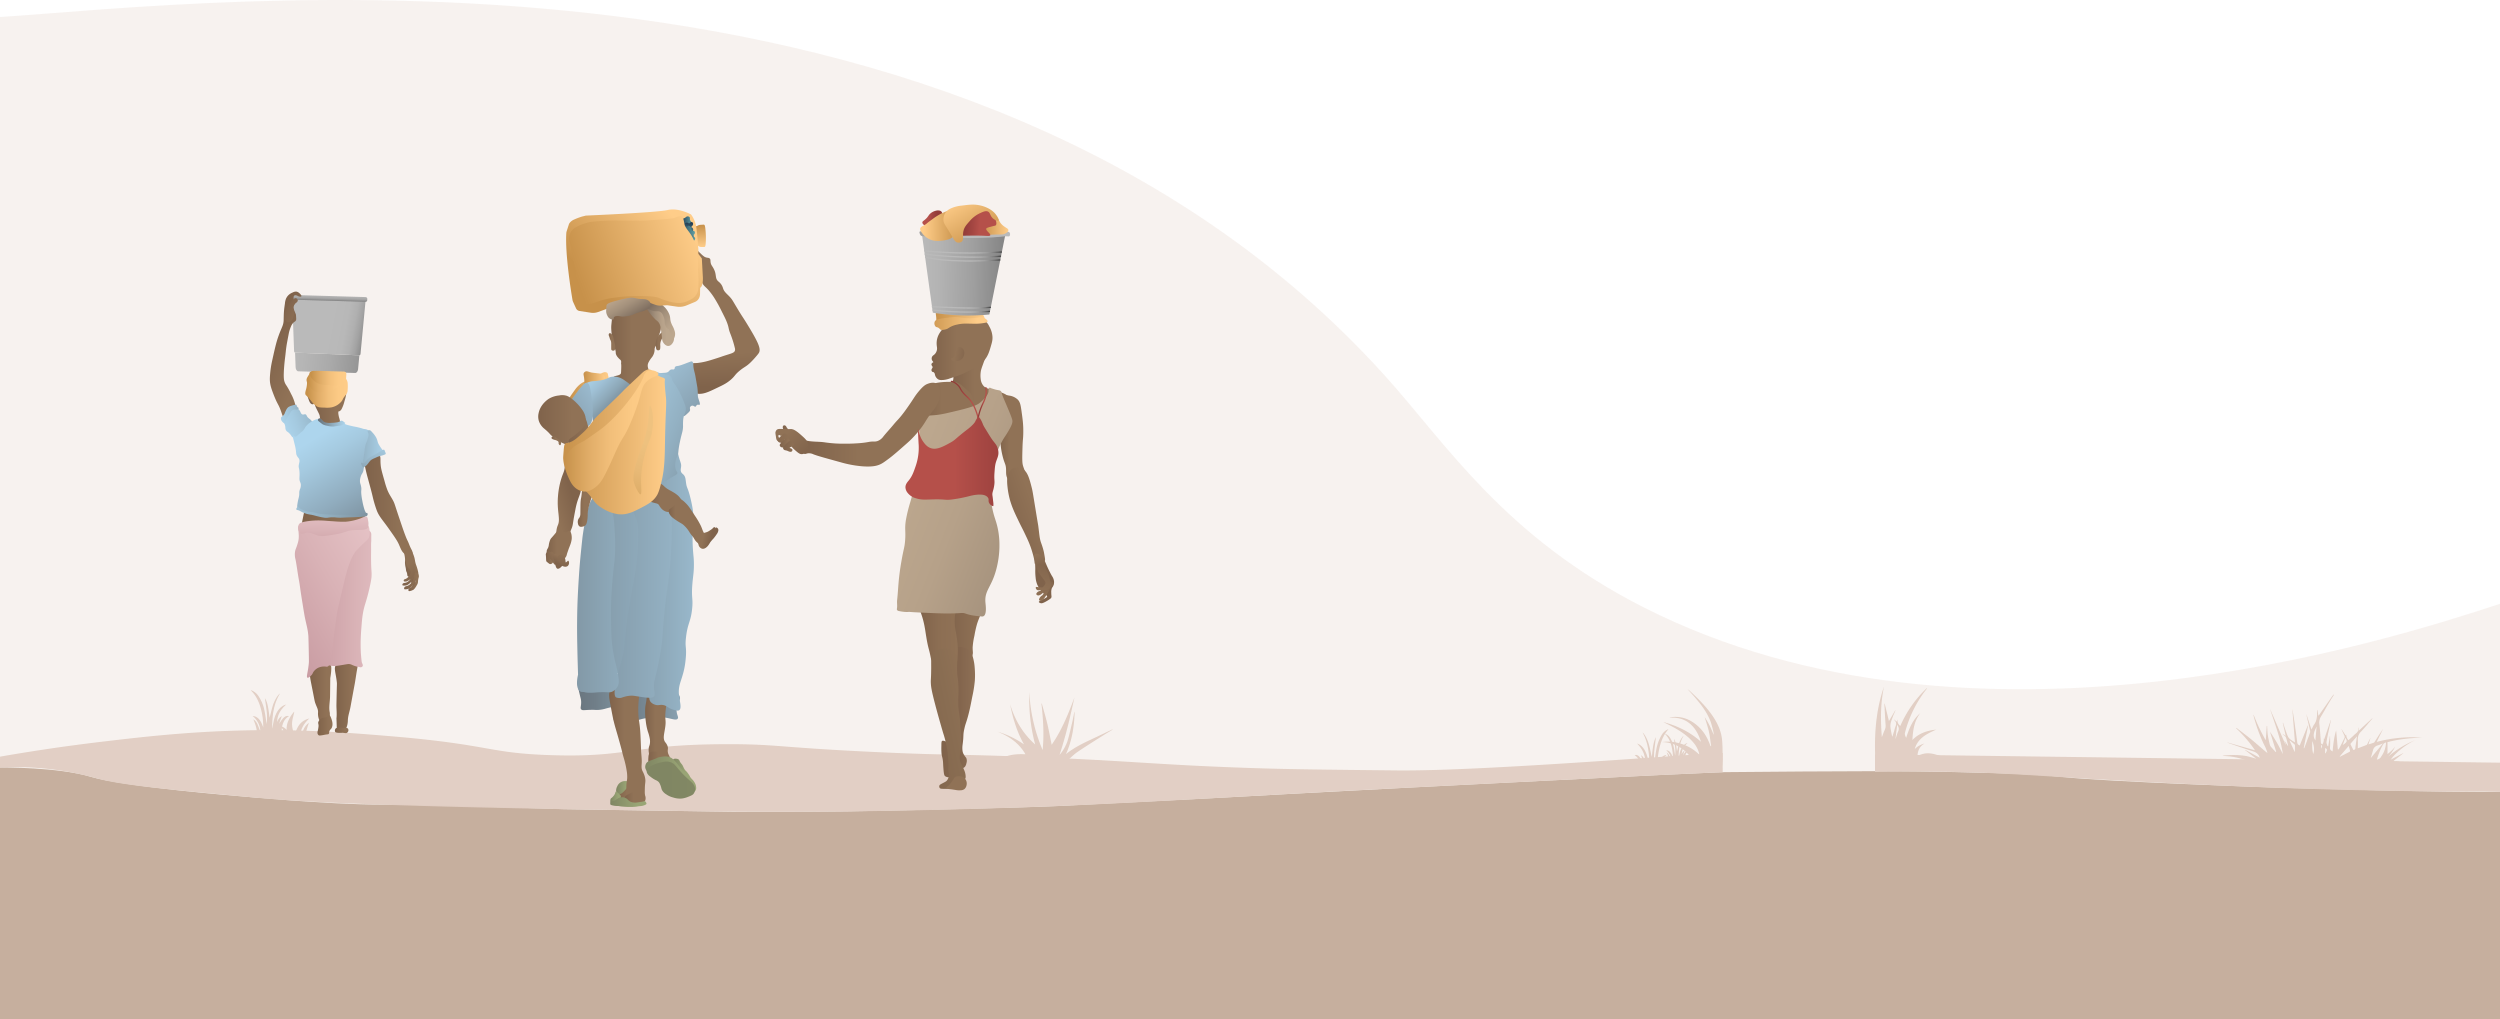 <svg xmlns="http://www.w3.org/2000/svg" xmlns:xlink="http://www.w3.org/1999/xlink" viewBox="0 0 1920 782.76"><defs><style>.cls-1,.cls-4{fill:#e1cec3;}.cls-1{opacity:0.25;}.cls-2{fill:#c6af9e;}.cls-3{opacity:0.97;}.cls-5{fill:url(#linear-gradient);}.cls-6{fill:url(#linear-gradient-2);}.cls-7{fill:url(#linear-gradient-3);}.cls-8{fill:url(#linear-gradient-4);}.cls-9{fill:url(#linear-gradient-5);}.cls-10{fill:url(#linear-gradient-6);}.cls-11{fill:url(#linear-gradient-7);}.cls-12{fill:url(#linear-gradient-8);}.cls-13{fill:url(#linear-gradient-9);}.cls-14{fill:url(#linear-gradient-10);}.cls-15{fill:url(#linear-gradient-11);}.cls-16{fill:url(#linear-gradient-12);}.cls-17{fill:url(#linear-gradient-13);}.cls-18{fill:url(#linear-gradient-14);}.cls-19{fill:url(#linear-gradient-15);}.cls-20{fill:url(#linear-gradient-16);}.cls-21{fill:url(#linear-gradient-17);}.cls-22{fill:url(#linear-gradient-18);}.cls-23{fill:url(#linear-gradient-19);}.cls-24{fill:url(#linear-gradient-20);}.cls-25{fill:url(#linear-gradient-21);}.cls-26,.cls-27,.cls-34,.cls-35,.cls-36,.cls-37,.cls-38{fill:none;stroke-miterlimit:10;}.cls-26,.cls-27{stroke-linecap:round;}.cls-26{stroke:url(#linear-gradient-22);}.cls-27{stroke:url(#linear-gradient-23);}.cls-28{fill:url(#linear-gradient-24);}.cls-29{fill:url(#linear-gradient-25);}.cls-30{fill:url(#linear-gradient-26);}.cls-31{fill:url(#linear-gradient-27);}.cls-32{fill:url(#linear-gradient-28);}.cls-33{fill:url(#linear-gradient-29);}.cls-34{stroke:url(#linear-gradient-30);}.cls-35{stroke:url(#linear-gradient-31);}.cls-36{stroke:url(#linear-gradient-32);}.cls-37{stroke:url(#linear-gradient-33);}.cls-38{stroke:url(#linear-gradient-34);}.cls-39{fill:url(#linear-gradient-35);}.cls-40{fill:url(#linear-gradient-36);}.cls-41{fill:url(#linear-gradient-37);}.cls-42{fill:url(#linear-gradient-38);}.cls-43{fill:url(#linear-gradient-39);}.cls-44{fill:url(#linear-gradient-40);}.cls-45{fill:url(#linear-gradient-41);}.cls-46{fill:url(#linear-gradient-42);}.cls-47{fill:url(#linear-gradient-43);}.cls-48{fill:url(#linear-gradient-44);}.cls-49{fill:url(#linear-gradient-45);}.cls-50{fill:url(#linear-gradient-46);}.cls-51{fill:url(#linear-gradient-47);}.cls-52{fill:url(#linear-gradient-48);}.cls-53{fill:url(#linear-gradient-49);}.cls-54{fill:url(#linear-gradient-50);}.cls-55{fill:url(#linear-gradient-51);}.cls-56{fill:url(#linear-gradient-52);}.cls-57{fill:url(#linear-gradient-53);}.cls-58{fill:url(#linear-gradient-54);}.cls-59{fill:url(#linear-gradient-55);}.cls-60{fill:url(#linear-gradient-56);}.cls-61{fill:url(#linear-gradient-57);}.cls-62{fill:url(#linear-gradient-58);}.cls-63{fill:url(#linear-gradient-59);}.cls-64{fill:url(#linear-gradient-60);}.cls-65{fill:url(#linear-gradient-61);}.cls-66{fill:url(#linear-gradient-62);}.cls-67{fill:url(#linear-gradient-63);}.cls-68{fill:url(#linear-gradient-64);}.cls-69{fill:url(#linear-gradient-65);}.cls-70{fill:url(#linear-gradient-66);}.cls-71{fill:url(#linear-gradient-67);}.cls-72{fill:url(#linear-gradient-68);}.cls-73{fill:url(#linear-gradient-69);}.cls-74{fill:url(#linear-gradient-70);}.cls-75{fill:url(#linear-gradient-71);}.cls-76{fill:url(#linear-gradient-72);}.cls-77{fill:url(#linear-gradient-73);}.cls-78{fill:url(#linear-gradient-74);}.cls-79{fill:url(#linear-gradient-75);}.cls-80{fill:url(#linear-gradient-76);}.cls-81{fill:url(#linear-gradient-77);}.cls-82{fill:url(#linear-gradient-78);}.cls-83{fill:url(#linear-gradient-79);}.cls-84{fill:url(#linear-gradient-80);}.cls-85{fill:url(#linear-gradient-81);}.cls-86{fill:url(#linear-gradient-82);}.cls-87{fill:url(#linear-gradient-83);}.cls-88{fill:url(#linear-gradient-84);}.cls-89{fill:url(#linear-gradient-85);}.cls-90{fill:url(#linear-gradient-86);}.cls-91{fill:url(#linear-gradient-87);}.cls-92{fill:url(#linear-gradient-88);}.cls-93{fill:url(#linear-gradient-89);}.cls-94{fill:url(#linear-gradient-90);}.cls-95{fill:url(#linear-gradient-91);}.cls-96{fill:url(#linear-gradient-92);}.cls-97{fill:url(#linear-gradient-93);}.cls-98{fill:url(#linear-gradient-94);}.cls-99{fill:url(#linear-gradient-95);}.cls-100{fill:url(#linear-gradient-96);}.cls-101{fill:url(#linear-gradient-97);}.cls-102{fill:url(#linear-gradient-98);}.cls-103{fill:url(#linear-gradient-99);}.cls-104{fill:url(#linear-gradient-100);}.cls-105{fill:url(#linear-gradient-101);}.cls-106{fill:url(#linear-gradient-102);}.cls-107{fill:url(#linear-gradient-103);}.cls-108{fill:url(#linear-gradient-104);}.cls-109{fill:url(#linear-gradient-105);}.cls-110{fill:url(#linear-gradient-106);}.cls-111{fill:url(#linear-gradient-107);}.cls-112{fill:url(#linear-gradient-108);}.cls-113{fill:url(#linear-gradient-109);}.cls-114{fill:url(#linear-gradient-110);}.cls-115{fill:url(#linear-gradient-111);}.cls-116{fill:url(#linear-gradient-112);}.cls-117{fill:url(#linear-gradient-113);}.cls-118{fill:url(#linear-gradient-114);}.cls-119{fill:url(#linear-gradient-115);}.cls-120{fill:url(#linear-gradient-116);}.cls-121{fill:url(#linear-gradient-117);}.cls-122{fill:url(#linear-gradient-118);}.cls-123{fill:url(#linear-gradient-119);}.cls-124{fill:url(#linear-gradient-120);}.cls-125{fill:url(#linear-gradient-121);}.cls-126{fill:url(#linear-gradient-122);}.cls-127{fill:url(#linear-gradient-123);}</style><linearGradient id="linear-gradient" x1="766.79" y1="337.24" x2="787.33" y2="337.24" gradientUnits="userSpaceOnUse"><stop offset="0" stop-color="#80634b"/><stop offset="0.41" stop-color="#907256"/></linearGradient><linearGradient id="linear-gradient-2" x1="767.19" y1="403.62" x2="812.19" y2="387.26" gradientUnits="userSpaceOnUse"><stop offset="0" stop-color="#80634b"/><stop offset="0.63" stop-color="#907256"/></linearGradient><linearGradient id="linear-gradient-3" x1="798.57" y1="437.65" x2="794.08" y2="423.1" gradientUnits="userSpaceOnUse"><stop offset="0" stop-color="#80634b"/><stop offset="0.77" stop-color="#907256"/></linearGradient><linearGradient id="linear-gradient-4" x1="728.59" y1="483.32" x2="787.02" y2="483.32" xlink:href="#linear-gradient"/><linearGradient id="linear-gradient-5" x1="722.96" y1="546.91" x2="748.81" y2="546.91" gradientUnits="userSpaceOnUse"><stop offset="0" stop-color="#80634b"/><stop offset="0.55" stop-color="#83654d"/><stop offset="0.88" stop-color="#8b6d53"/><stop offset="1" stop-color="#907256"/></linearGradient><linearGradient id="linear-gradient-6" x1="806.24" y1="445.37" x2="797.48" y2="457.28" gradientTransform="matrix(0.92, -0.59, 0.44, 0.69, -133.2, 613.23)" gradientUnits="userSpaceOnUse"><stop offset="0" stop-color="#80634b"/><stop offset="1" stop-color="#907256"/></linearGradient><linearGradient id="linear-gradient-7" x1="804.3" y1="448.32" x2="795.54" y2="460.23" gradientTransform="matrix(0.81, -0.95, 0.62, 0.53, -129.51, 972.36)" xlink:href="#linear-gradient-6"/><linearGradient id="linear-gradient-8" x1="805.48" y1="427.63" x2="798.43" y2="455.27" gradientTransform="matrix(1, 0, 0, 1, 0, 0)" xlink:href="#linear-gradient-6"/><linearGradient id="linear-gradient-9" x1="730.06" y1="302.91" x2="774.98" y2="302.91" xlink:href="#linear-gradient"/><linearGradient id="linear-gradient-10" x1="706.52" y1="319.74" x2="747.81" y2="319.74" xlink:href="#linear-gradient"/><linearGradient id="linear-gradient-11" x1="706.67" y1="484.5" x2="735.57" y2="484.5" gradientUnits="userSpaceOnUse"><stop offset="0" stop-color="#80634b"/><stop offset="0.5" stop-color="#8c6e53"/><stop offset="1" stop-color="#907256"/></linearGradient><linearGradient id="linear-gradient-12" x1="889.81" y1="447.16" x2="678.17" y2="364.79" gradientUnits="userSpaceOnUse"><stop offset="0" stop-color="#736357"/><stop offset="0.17" stop-color="#877666"/><stop offset="0.47" stop-color="#a4917c"/><stop offset="0.72" stop-color="#b6a189"/><stop offset="0.91" stop-color="#bca78e"/></linearGradient><linearGradient id="linear-gradient-13" x1="601.15" y1="328.74" x2="616.58" y2="328.74" xlink:href="#linear-gradient"/><linearGradient id="linear-gradient-14" x1="615.62" y1="326.09" x2="721.96" y2="326.09" xlink:href="#linear-gradient"/><linearGradient id="linear-gradient-15" x1="618.53" y1="350.77" x2="602.29" y2="331.3" gradientUnits="userSpaceOnUse"><stop offset="0" stop-color="#80634b"/><stop offset="0.9" stop-color="#907256"/></linearGradient><linearGradient id="linear-gradient-16" x1="582.12" y1="336.96" x2="615.69" y2="336.96" gradientUnits="userSpaceOnUse"><stop offset="0" stop-color="#80634b"/><stop offset="0.78" stop-color="#907256"/></linearGradient><linearGradient id="linear-gradient-17" x1="598.88" y1="340.6" x2="607.04" y2="340.6" xlink:href="#linear-gradient-16"/><linearGradient id="linear-gradient-18" x1="601.36" y1="342.84" x2="614.32" y2="342.84" xlink:href="#linear-gradient-16"/><linearGradient id="linear-gradient-19" x1="692.45" y1="558.88" x2="753.04" y2="546.21" gradientUnits="userSpaceOnUse"><stop offset="0.12" stop-color="#80634b"/><stop offset="0.19" stop-color="#82654c"/><stop offset="0.62" stop-color="#896d52"/><stop offset="0.89" stop-color="#907256"/></linearGradient><linearGradient id="linear-gradient-20" x1="696.51" y1="601.53" x2="745.04" y2="601.53" xlink:href="#linear-gradient"/><linearGradient id="linear-gradient-21" x1="715.35" y1="268.06" x2="762.25" y2="268.06" xlink:href="#linear-gradient"/><linearGradient id="linear-gradient-22" x1="754" y1="309.51" x2="728.03" y2="304.75" gradientUnits="userSpaceOnUse"><stop offset="0.3" stop-color="#b5504a"/><stop offset="0.49" stop-color="#a44642"/><stop offset="0.72" stop-color="#933c39"/></linearGradient><linearGradient id="linear-gradient-23" x1="756.35" y1="310.67" x2="752.73" y2="310.01" xlink:href="#linear-gradient-22"/><linearGradient id="linear-gradient-24" x1="743.8" y1="273.64" x2="733.85" y2="271.82" gradientTransform="matrix(1, 0, 0, 1, 0, 0)" xlink:href="#linear-gradient-6"/><linearGradient id="linear-gradient-25" x1="695.38" y1="354.38" x2="821.2" y2="354.38" xlink:href="#linear-gradient-22"/><linearGradient id="linear-gradient-26" x1="718.71" y1="243.88" x2="756.15" y2="243.88" gradientUnits="userSpaceOnUse"><stop offset="0" stop-color="#c7914a"/><stop offset="0.02" stop-color="#c8924b"/><stop offset="1" stop-color="#ffcd89"/></linearGradient><linearGradient id="linear-gradient-27" x1="709.93" y1="248.47" x2="750.81" y2="248.47" xlink:href="#linear-gradient-26"/><linearGradient id="linear-gradient-28" x1="704.77" y1="210.82" x2="833.83" y2="213.12" gradientUnits="userSpaceOnUse"><stop offset="0" stop-color="#bababa"/><stop offset="0.13" stop-color="#b3b3b3"/><stop offset="0.33" stop-color="#9f9f9f"/><stop offset="0.56" stop-color="#7e7e7e"/><stop offset="0.82" stop-color="#515151"/><stop offset="0.92" stop-color="#3d3d3d"/></linearGradient><linearGradient id="linear-gradient-29" x1="780.62" y1="181.14" x2="689.4" y2="178.15" gradientUnits="userSpaceOnUse"><stop offset="0.42" stop-color="#bababa"/><stop offset="0.62" stop-color="#b8b8b8"/><stop offset="0.72" stop-color="#b0b0b0"/><stop offset="0.79" stop-color="#a3a3a3"/><stop offset="0.85" stop-color="#919191"/><stop offset="0.91" stop-color="#797979"/><stop offset="0.96" stop-color="#5c5c5c"/><stop offset="1" stop-color="#3d3d3d"/></linearGradient><linearGradient id="linear-gradient-30" x1="709.74" y1="193.45" x2="769.47" y2="193.45" xlink:href="#linear-gradient-29"/><linearGradient id="linear-gradient-31" x1="710.08" y1="196.29" x2="768.83" y2="196.29" xlink:href="#linear-gradient-29"/><linearGradient id="linear-gradient-32" x1="710.33" y1="198.97" x2="768.26" y2="198.97" xlink:href="#linear-gradient-29"/><linearGradient id="linear-gradient-33" x1="716.06" y1="238.93" x2="760.29" y2="238.93" xlink:href="#linear-gradient-29"/><linearGradient id="linear-gradient-34" x1="715.6" y1="236.04" x2="761" y2="236.04" xlink:href="#linear-gradient-29"/><linearGradient id="linear-gradient-35" x1="708.29" y1="168.48" x2="723.96" y2="168.48" xlink:href="#linear-gradient-22"/><linearGradient id="linear-gradient-36" x1="735.84" y1="173.81" x2="709.39" y2="173.36" xlink:href="#linear-gradient-26"/><linearGradient id="linear-gradient-37" x1="753.7" y1="173.67" x2="774.43" y2="173.67" xlink:href="#linear-gradient-26"/><linearGradient id="linear-gradient-38" x1="760.98" y1="171.41" x2="732.68" y2="169.9" xlink:href="#linear-gradient-22"/><linearGradient id="linear-gradient-39" x1="756.72" y1="188.05" x2="735.29" y2="151.33" xlink:href="#linear-gradient-26"/><linearGradient id="linear-gradient-40" x1="212.52" y1="272.02" x2="332.4" y2="283.34" gradientTransform="matrix(0.98, 0.03, -0.03, 1.13, 10.76, -39.43)" gradientUnits="userSpaceOnUse"><stop offset="0" stop-color="#bababa"/><stop offset="0.18" stop-color="#b6b6b6"/><stop offset="0.36" stop-color="#aaa"/><stop offset="0.54" stop-color="#969696"/><stop offset="0.72" stop-color="#7b7b7b"/><stop offset="0.89" stop-color="#575757"/><stop offset="1" stop-color="#3d3d3d"/></linearGradient><linearGradient id="linear-gradient-41" x1="227.6" y1="245.3" x2="290.89" y2="257.57" gradientTransform="matrix(0.98, 0.03, -0.03, 1.13, 10.76, -39.43)" xlink:href="#linear-gradient-29"/><linearGradient id="linear-gradient-42" x1="254.94" y1="224.16" x2="254.94" y2="234.48" gradientTransform="translate(3.06 -32.3) scale(0.98 1.13)" gradientUnits="userSpaceOnUse"><stop offset="0" stop-color="#bababa"/><stop offset="0.43" stop-color="#b8b8b8"/><stop offset="0.58" stop-color="#b1b1b1"/><stop offset="0.7" stop-color="#a6a6a6"/><stop offset="0.78" stop-color="#959595"/><stop offset="0.86" stop-color="#7f7f7f"/><stop offset="0.93" stop-color="#636363"/><stop offset="0.99" stop-color="#444"/><stop offset="1" stop-color="#3d3d3d"/></linearGradient><linearGradient id="linear-gradient-43" x1="281.14" y1="386.35" x2="318.38" y2="386.35" gradientUnits="userSpaceOnUse"><stop offset="0" stop-color="#80634b"/><stop offset="0.72" stop-color="#907256"/></linearGradient><linearGradient id="linear-gradient-44" x1="312.46" y1="439.57" x2="320.78" y2="432.7" xlink:href="#linear-gradient-43"/><linearGradient id="linear-gradient-45" x1="314.04" y1="446.91" x2="321.99" y2="446.91" xlink:href="#linear-gradient-43"/><linearGradient id="linear-gradient-46" x1="311.47" y1="446.3" x2="322.25" y2="446.3" gradientTransform="translate(-47.78 36.76) rotate(-6.24)" xlink:href="#linear-gradient-6"/><linearGradient id="linear-gradient-47" x1="312.88" y1="445.03" x2="323.2" y2="445.03" gradientTransform="translate(-57.83 45.44) rotate(-7.63)" xlink:href="#linear-gradient-6"/><linearGradient id="linear-gradient-48" x1="322.35" y1="449.67" x2="307.01" y2="428.92" xlink:href="#linear-gradient-43"/><linearGradient id="linear-gradient-49" x1="205.67" y1="264.98" x2="245.88" y2="283.7" xlink:href="#linear-gradient-43"/><linearGradient id="linear-gradient-50" x1="151.4" y1="163.43" x2="129.87" y2="164.78" gradientTransform="translate(272.3 451.47) rotate(-151.27)" xlink:href="#linear-gradient-43"/><linearGradient id="linear-gradient-51" x1="234.11" y1="398.19" x2="282.98" y2="398.19" xlink:href="#linear-gradient-43"/><linearGradient id="linear-gradient-52" x1="238.8" y1="530.12" x2="255.1" y2="530.12" xlink:href="#linear-gradient-43"/><linearGradient id="linear-gradient-53" x1="258.1" y1="533.26" x2="275.66" y2="533.26" xlink:href="#linear-gradient-43"/><linearGradient id="linear-gradient-54" x1="237.73" y1="306.03" x2="267.17" y2="306.03" xlink:href="#linear-gradient-43"/><linearGradient id="linear-gradient-55" x1="244.39" y1="556.93" x2="255.83" y2="556.93" xlink:href="#linear-gradient-43"/><linearGradient id="linear-gradient-56" x1="257.7" y1="560.89" x2="268" y2="560.89" xlink:href="#linear-gradient-43"/><linearGradient id="linear-gradient-57" x1="242.97" y1="316.93" x2="263.49" y2="316.93" xlink:href="#linear-gradient-43"/><linearGradient id="linear-gradient-58" x1="256.44" y1="312.92" x2="216.35" y2="328.14" gradientUnits="userSpaceOnUse"><stop offset="0" stop-color="#6a767f"/><stop offset="0.12" stop-color="#7b8e9b"/><stop offset="0.31" stop-color="#93b1c3"/><stop offset="0.73" stop-color="#a5cae0"/><stop offset="1" stop-color="#add5ed"/></linearGradient><linearGradient id="linear-gradient-59" x1="293.83" y1="422.01" x2="221.28" y2="303.61" gradientUnits="userSpaceOnUse"><stop offset="0" stop-color="#6a767f"/><stop offset="0.04" stop-color="#6e7c86"/><stop offset="0.36" stop-color="#90acbe"/><stop offset="0.6" stop-color="#a5cae0"/><stop offset="0.72" stop-color="#add5ed"/></linearGradient><linearGradient id="linear-gradient-60" x1="250.14" y1="343.89" x2="299.43" y2="343.89" gradientUnits="userSpaceOnUse"><stop offset="0" stop-color="#6a767f"/><stop offset="0.05" stop-color="#6e7b85"/><stop offset="0.49" stop-color="#90acbd"/><stop offset="0.82" stop-color="#a5cae0"/><stop offset="1" stop-color="#add5ed"/></linearGradient><linearGradient id="linear-gradient-61" x1="229.34" y1="459.88" x2="334.83" y2="459.88" gradientUnits="userSpaceOnUse"><stop offset="0" stop-color="#c3949b"/><stop offset="0.41" stop-color="#d9b2b6"/><stop offset="0.75" stop-color="#e8c6c9"/></linearGradient><linearGradient id="linear-gradient-62" x1="265.78" y1="384.09" x2="298.97" y2="333.35" xlink:href="#linear-gradient-60"/><linearGradient id="linear-gradient-63" x1="251.36" y1="309.46" x2="213.67" y2="320.61" xlink:href="#linear-gradient-60"/><linearGradient id="linear-gradient-64" x1="245.22" y1="324.42" x2="265.96" y2="324.42" xlink:href="#linear-gradient-60"/><linearGradient id="linear-gradient-65" x1="314.13" y1="392.78" x2="192.61" y2="393.88" xlink:href="#linear-gradient-60"/><linearGradient id="linear-gradient-66" x1="193.37" y1="485.64" x2="306.3" y2="419.48" gradientUnits="userSpaceOnUse"><stop offset="0" stop-color="#c3949b"/><stop offset="0.55" stop-color="#d9b2b6"/><stop offset="1" stop-color="#e8c6c9"/></linearGradient><linearGradient id="linear-gradient-67" x1="255.09" y1="429.55" x2="256.91" y2="376.14" xlink:href="#linear-gradient-61"/><linearGradient id="linear-gradient-68" x1="236.99" y1="294.99" x2="267.15" y2="294.99" gradientUnits="userSpaceOnUse"><stop offset="0" stop-color="#c7914a"/><stop offset="0.03" stop-color="#ca954e"/><stop offset="0.26" stop-color="#e1ad68"/><stop offset="0.49" stop-color="#f2bf7a"/><stop offset="0.73" stop-color="#fcca85"/><stop offset="1" stop-color="#ffcd89"/></linearGradient><linearGradient id="linear-gradient-69" x1="236.08" y1="302.06" x2="268.38" y2="302.06" xlink:href="#linear-gradient-68"/><linearGradient id="linear-gradient-70" x1="239.11" y1="290.47" x2="267.1" y2="290.47" xlink:href="#linear-gradient-68"/><linearGradient id="linear-gradient-71" x1="473.19" y1="605.28" x2="483.94" y2="605.28" gradientUnits="userSpaceOnUse"><stop offset="0" stop-color="#808663"/><stop offset="0.75" stop-color="#99a575"/></linearGradient><linearGradient id="linear-gradient-72" x1="473.32" y1="609.73" x2="493.3" y2="609.73" xlink:href="#linear-gradient"/><linearGradient id="linear-gradient-73" x1="553.24" y1="296.63" x2="550.9" y2="235.07" xlink:href="#linear-gradient"/><linearGradient id="linear-gradient-74" x1="440.03" y1="382.24" x2="403.76" y2="393.71" gradientUnits="userSpaceOnUse"><stop offset="0" stop-color="#80634b"/><stop offset="0.41" stop-color="#907256"/></linearGradient><linearGradient id="linear-gradient-75" x1="419.85" y1="418.5" x2="439.12" y2="418.5" xlink:href="#linear-gradient"/><linearGradient id="linear-gradient-76" x1="419.18" y1="428.11" x2="429.75" y2="428.11" gradientUnits="userSpaceOnUse"><stop offset="0" stop-color="#80634b"/><stop offset="0.24" stop-color="#876a50"/><stop offset="0.41" stop-color="#907256"/></linearGradient><linearGradient id="linear-gradient-77" x1="420.33" y1="431.4" x2="437.78" y2="420.96" xlink:href="#linear-gradient"/><linearGradient id="linear-gradient-78" x1="427.54" y1="432.41" x2="431.01" y2="425.41" gradientUnits="userSpaceOnUse"><stop offset="0" stop-color="#80634b"/><stop offset="0.69" stop-color="#907256"/></linearGradient><linearGradient id="linear-gradient-79" x1="431.88" y1="437.67" x2="433.83" y2="418.99" xlink:href="#linear-gradient-78"/><linearGradient id="linear-gradient-80" x1="436.94" y1="297.37" x2="467.44" y2="297.37" xlink:href="#linear-gradient-26"/><linearGradient id="linear-gradient-81" x1="448.16" y1="291.2" x2="464.57" y2="291.2" xlink:href="#linear-gradient-26"/><linearGradient id="linear-gradient-82" x1="469.39" y1="265.61" x2="508.26" y2="265.61" xlink:href="#linear-gradient"/><linearGradient id="linear-gradient-83" x1="467.46" y1="262.58" x2="472.55" y2="262.58" xlink:href="#linear-gradient"/><linearGradient id="linear-gradient-84" x1="502.96" y1="262.09" x2="508.94" y2="262.09" xlink:href="#linear-gradient"/><linearGradient id="linear-gradient-85" x1="443.72" y1="532.02" x2="526.54" y2="532.02" gradientUnits="userSpaceOnUse"><stop offset="0" stop-color="#6a767f"/><stop offset="0.16" stop-color="#707e88"/><stop offset="0.42" stop-color="#7f94a1"/><stop offset="0.75" stop-color="#98b7ca"/><stop offset="1" stop-color="#add5ed"/></linearGradient><linearGradient id="linear-gradient-86" x1="469.08" y1="540.7" x2="565.56" y2="540.7" xlink:href="#linear-gradient-85"/><linearGradient id="linear-gradient-87" x1="467.82" y1="569.13" x2="495.67" y2="569.13" xlink:href="#linear-gradient"/><linearGradient id="linear-gradient-88" x1="495.43" y1="556" x2="514.83" y2="556" xlink:href="#linear-gradient"/><linearGradient id="linear-gradient-89" x1="497.88" y1="583.87" x2="516.15" y2="583.87" xlink:href="#linear-gradient"/><linearGradient id="linear-gradient-90" x1="479.89" y1="612.11" x2="495.84" y2="612.11" xlink:href="#linear-gradient"/><linearGradient id="linear-gradient-91" x1="475.98" y1="317.78" x2="446.39" y2="287.79" gradientUnits="userSpaceOnUse"><stop offset="0" stop-color="#6a767f"/><stop offset="0.11" stop-color="#758591"/><stop offset="0.38" stop-color="#8da8b8"/><stop offset="0.63" stop-color="#9fc0d5"/><stop offset="0.84" stop-color="#a9d0e7"/><stop offset="1" stop-color="#add5ed"/></linearGradient><linearGradient id="linear-gradient-92" x1="402.99" y1="347.21" x2="486.01" y2="283.58" gradientUnits="userSpaceOnUse"><stop offset="0" stop-color="#6a767f"/><stop offset="0.36" stop-color="#859cab"/><stop offset="0.79" stop-color="#a2c5db"/><stop offset="1" stop-color="#add5ed"/></linearGradient><linearGradient id="linear-gradient-93" x1="401.04" y1="444.01" x2="574.95" y2="444.01" xlink:href="#linear-gradient-85"/><linearGradient id="linear-gradient-94" x1="573.81" y1="347.76" x2="486.21" y2="253.72" gradientUnits="userSpaceOnUse"><stop offset="0" stop-color="#6a767f"/><stop offset="0.42" stop-color="#8aa3b3"/><stop offset="0.8" stop-color="#a3c7dd"/><stop offset="1" stop-color="#add5ed"/></linearGradient><linearGradient id="linear-gradient-95" x1="583.09" y1="360.94" x2="457.42" y2="304.68" gradientUnits="userSpaceOnUse"><stop offset="0" stop-color="#6a767f"/><stop offset="0.13" stop-color="#758691"/><stop offset="0.53" stop-color="#93b1c3"/><stop offset="0.83" stop-color="#a6cbe1"/><stop offset="1" stop-color="#add5ed"/></linearGradient><linearGradient id="linear-gradient-96" x1="377.3" y1="451.94" x2="621.6" y2="451.94" xlink:href="#linear-gradient-60"/><linearGradient id="linear-gradient-97" x1="344.34" y1="458.46" x2="590.15" y2="458.46" xlink:href="#linear-gradient-85"/><linearGradient id="linear-gradient-98" x1="496.62" y1="381.31" x2="523.39" y2="381.31" xlink:href="#linear-gradient"/><linearGradient id="linear-gradient-99" x1="513.51" y1="400.81" x2="542.09" y2="400.81" gradientUnits="userSpaceOnUse"><stop offset="0" stop-color="#80634b"/><stop offset="0.18" stop-color="#907256"/></linearGradient><linearGradient id="linear-gradient-100" x1="546.21" y1="413.58" x2="531.2" y2="410.25" xlink:href="#linear-gradient"/><linearGradient id="linear-gradient-101" x1="352.97" y1="456.81" x2="546.1" y2="456.81" xlink:href="#linear-gradient-85"/><linearGradient id="linear-gradient-102" x1="435.28" y1="330.57" x2="453.01" y2="330.57" gradientUnits="userSpaceOnUse"><stop offset="0" stop-color="#80634b"/><stop offset="0.9" stop-color="#907256"/></linearGradient><linearGradient id="linear-gradient-103" x1="443.72" y1="389.12" x2="455.06" y2="389.12" xlink:href="#linear-gradient"/><linearGradient id="linear-gradient-104" x1="413.44" y1="322.44" x2="449.88" y2="322.44" xlink:href="#linear-gradient-43"/><linearGradient id="linear-gradient-105" x1="423.55" y1="338.42" x2="430.91" y2="338.42" xlink:href="#linear-gradient"/><linearGradient id="linear-gradient-106" x1="432.52" y1="339.36" x2="511.63" y2="339.36" xlink:href="#linear-gradient-26"/><linearGradient id="linear-gradient-107" x1="433.68" y1="330.93" x2="505.7" y2="330.93" xlink:href="#linear-gradient-68"/><linearGradient id="linear-gradient-108" x1="475.08" y1="396.16" x2="520.85" y2="283.59" gradientUnits="userSpaceOnUse"><stop offset="0" stop-color="#c7914a"/><stop offset="0.05" stop-color="#cf9b55"/><stop offset="0.17" stop-color="#dead68"/><stop offset="0.31" stop-color="#e8b976"/><stop offset="0.49" stop-color="#eec17e"/><stop offset="0.81" stop-color="#f0c380"/><stop offset="1" stop-color="#ffcd89"/></linearGradient><linearGradient id="linear-gradient-109" x1="468.65" y1="612.22" x2="476.83" y2="612.22" xlink:href="#linear-gradient-71"/><linearGradient id="linear-gradient-110" x1="468.62" y1="616.1" x2="496.51" y2="616.1" xlink:href="#linear-gradient-71"/><linearGradient id="linear-gradient-111" x1="516.87" y1="592.57" x2="530.43" y2="592.57" xlink:href="#linear-gradient-71"/><linearGradient id="linear-gradient-112" x1="515.72" y1="211.45" x2="532.93" y2="211.45" gradientTransform="matrix(0.03, 1, -1.4, 0.04, 817.81, -351.51)" xlink:href="#linear-gradient-26"/><linearGradient id="linear-gradient-113" x1="495.56" y1="594.65" x2="534.65" y2="594.65" xlink:href="#linear-gradient-71"/><linearGradient id="linear-gradient-114" x1="496.56" y1="599.09" x2="567.05" y2="599.09" gradientUnits="userSpaceOnUse"><stop offset="0.2" stop-color="#808663"/><stop offset="0.52" stop-color="#828864"/><stop offset="0.63" stop-color="#878f68"/><stop offset="0.71" stop-color="#909a6f"/><stop offset="0.75" stop-color="#99a575"/></linearGradient><linearGradient id="linear-gradient-115" x1="494.49" y1="249.2" x2="517.67" y2="249.2" gradientUnits="userSpaceOnUse"><stop offset="0" stop-color="#736357"/><stop offset="0.14" stop-color="#877666"/><stop offset="0.39" stop-color="#a4917c"/><stop offset="0.6" stop-color="#b6a189"/><stop offset="0.76" stop-color="#bca78e"/></linearGradient><linearGradient id="linear-gradient-116" x1="495.97" y1="234.12" x2="527.13" y2="259.05" xlink:href="#linear-gradient-115"/><linearGradient id="linear-gradient-117" x1="456.15" y1="229.9" x2="531.98" y2="157.2" gradientUnits="userSpaceOnUse"><stop offset="0.08" stop-color="#c7914a"/><stop offset="0.28" stop-color="#d7a25c"/><stop offset="0.84" stop-color="#ffcd89"/></linearGradient><linearGradient id="linear-gradient-118" x1="487.85" y1="245.85" x2="470.55" y2="216.32" xlink:href="#linear-gradient-115"/><linearGradient id="linear-gradient-119" x1="522.52" y1="170.09" x2="531.82" y2="170.09" gradientUnits="userSpaceOnUse"><stop offset="0" stop-color="#1f364d"/><stop offset="0.4" stop-color="#3a6171"/><stop offset="1" stop-color="#619fa4"/></linearGradient><linearGradient id="linear-gradient-120" x1="518.67" y1="155.04" x2="529.48" y2="155.04" gradientTransform="matrix(-0.14, 0.99, -0.99, -0.14, 756.13, -321.09)" xlink:href="#linear-gradient-119"/><linearGradient id="linear-gradient-121" x1="526.14" y1="181.09" x2="533.92" y2="181.09" xlink:href="#linear-gradient-119"/><linearGradient id="linear-gradient-122" x1="521.3" y1="179.76" x2="533.67" y2="179.76" xlink:href="#linear-gradient-119"/><linearGradient id="linear-gradient-123" x1="443.71" y1="217.87" x2="536.97" y2="183.59" xlink:href="#linear-gradient-26"/></defs><g id="PEOPLE"><path id="_LAYER-06_SWIRL_ANIMATE_" data-name="&lt;LAYER-06_SWIRL(ANIMATE)&gt;" class="cls-1" d="M3675,689.84c-5.51-5.41-43.27-68.66-54.69-77.84-109.65-88-209.38-79.69-413.49-79.93-201-.23-302.77-.74-365.4-20-142.66-43.82-128.45-93.74-268.35-137-180.49-55.84-347.17-17-428.21,2.86-110,27-105.09,46.5-224.88,85.8-84.52,27.74-404.54,131-657.45,2.82-107-54.21-151.76-125.65-198.41-177.44C740.57-70.14,163.1,2.41,0,13.08c-220.17,14.4-395.3,25.86-575.68,139.31-157.78,99.25-197,199.43-374,242.65-127.27,31.09-202.79,2.69-319.73,62.81-94.42,48.54-153.54,177.76-188.41,232Z"/><g id="_LAYER-07_" data-name="&lt;LAYER-07&gt;"><path class="cls-2" d="M0,589.39s45.14-.36,70.11,7.28,114.57,14.85,114.57,14.85,67.85,6.44,107,6.39,140.75,3.53,140.75,3.53l129.69,2s53.92.2,87.5-.28,131.9-2.71,164.82-4.22,130-6.68,130-6.68,84.45-4.69,134.93-7.25,159.71-8.14,199.33-10,45.82-2,45.82-2,111.5-1.15,147.55-.55,83.4,1.18,114.24,4.47,155.94,7.77,155.94,7.77S1889.88,609.21,1920,608V782.76H-.85Z"/><g class="cls-3"><path class="cls-4" d="M202.15,558.63c-1.57-4.52-3.55-8.37-8.14-8.76A16.08,16.08,0,0,1,200,562c-.69-1.76-1.32-3.57-2.07-5.29a9,9,0,0,0-3.37-4.32c1.55,3.77,2.93,7.59,2.85,12h18.86c-.09-5.93.58-11.45,5.73-14.4-2.66-.66-4.35.74-7.72,6l2.11-6a7.94,7.94,0,0,0-3.57,4.66c.07-5.18,2.34-9.43,7-13.58a12.06,12.06,0,0,0-1.44.46c-4,1.85-6.32,5.64-7.7,10.32-.61,2.07-.9,4.28-1.34,6.43a7.38,7.38,0,0,1-.31,1.23c0-9.61,1-18.88,6-26.87-1.32.63-4,4.7-5.32,8.67-1.11,3.4-1.88,7-2.67,10-1.06-9-1.9-12.58-3.62-15.13.47,3.33,1,6.62,1.37,9.94a41.81,41.81,0,0,1,0,10c-.5-3.21-.9-6.43-1.53-9.58a30.73,30.73,0,0,0-4.72-11.9,12,12,0,0,0-5.06-4.31c-.23-.09-.47-.13-1-.29,4,3.85,6.29,8.57,7.79,13.94a52.74,52.74,0,0,1,1.89,14.57"/><path class="cls-4" d="M1272.78,588.55c1.38-4.52,3.13-8.37,7.16-8.76-3.15,2.94-5,6.89-5.26,12.17.6-1.77,1.16-3.57,1.82-5.29a8.8,8.8,0,0,1,3-4.32c-1.37,3.77-2.58,7.59-2.52,12h-16.59c.08-5.93-.51-11.45-5-14.41,2.34-.65,3.83.75,6.8,6.06l-1.86-6c1.5.89,2.45,2.5,3.15,4.66-.07-5.18-2.07-9.43-6.18-13.58a10.18,10.18,0,0,1,1.27.46c3.54,1.85,5.56,5.64,6.77,10.32.54,2.07.79,4.28,1.18,6.43a7.31,7.31,0,0,0,.28,1.23c0-9.61-.84-18.88-5.26-26.87,1.16.63,3.53,4.7,4.68,8.67,1,3.4,1.65,7,2.35,10,.94-9,1.68-12.58,3.19-15.13-.41,3.33-.89,6.62-1.21,9.94a47.75,47.75,0,0,0,0,10c.44-3.21.79-6.43,1.35-9.58a33.44,33.44,0,0,1,4.14-11.9,11.13,11.13,0,0,1,4.46-4.31c.2-.09.42-.13.9-.29-3.48,3.84-5.53,8.57-6.85,13.94a59.43,59.43,0,0,0-1.66,14.57"/><path class="cls-4" d="M1284.79,581.78c-1-2.89-2.25-5.36-5.16-5.6a10.3,10.3,0,0,1,3.79,7.79c-.43-1.13-.83-2.29-1.31-3.39a5.73,5.73,0,0,0-2.14-2.77,19,19,0,0,1,1.81,7.66h12c-.06-3.79.36-7.33,3.63-9.22-1.68-.42-2.76.48-4.9,3.88l1.34-3.82a5.11,5.11,0,0,0-2.27,3c0-3.32,1.49-6,4.46-8.69a7.4,7.4,0,0,0-.91.29c-2.56,1.19-4,3.61-4.89,6.61-.38,1.33-.57,2.74-.85,4.12a4.25,4.25,0,0,1-.2.78c0-6.15.61-12.08,3.79-17.2-.83.4-2.54,3-3.37,5.55-.71,2.18-1.19,4.47-1.69,6.4-.68-5.76-1.21-8.06-2.3-9.69.29,2.13.64,4.24.87,6.37a26.86,26.86,0,0,1,0,6.4c-.32-2.06-.57-4.12-1-6.14a19.77,19.77,0,0,0-3-7.61,7.55,7.55,0,0,0-3.21-2.76c-.15-.06-.3-.09-.65-.19a19.23,19.23,0,0,1,4.94,8.92,34,34,0,0,1,1.19,9.33"/><path class="cls-4" d="M219.84,566c-1.94-6-4.56-8.29-4.56-8.29a8.41,8.41,0,0,1,4.87,2.87c-.54-7.51,5.88-14.14,5.88-14.14-1.07,6.27-3.4,8.53.25,18.68,1.53-6.09,3.88-11.47,11.26-13.32-5.16,4.72-7.72,10.26-7,16.91.71-2.4,1.33-4.83,2.16-7.2a12.32,12.32,0,0,1,4.51-6.37c-1.68,5.15-4.84,13.14-1.09,21.55-4.12.76-9.07-4.33-13.17-3.58Z"/><path class="cls-4" d="M0,589.39a226.46,226.46,0,0,1,23,0,231.11,231.11,0,0,1,51.32,8.42C93.2,603,126.47,606.08,193,612.3c25.58,2.39,77.59,6.61,270.52,9.66,76.22,1.21,115.44,1.8,170.46,1.38,21.61-.16,78.1-.72,156.65-3.45,48.59-1.68,108.31-5,227.74-11.73,0,0,282.18-14.47,304.62-15.07.09,0,0-7.21,0-7.23v-7.54c-15.67,0-182.39,14.08-250.09,13.37-55.34-.58-83-.87-112.34-1.86-74.74-2.52-91.44-5.67-177.77-8.83-55.63-2-54.44-.94-104.15-3.15-80.17-3.58-80.5-6.3-118.88-6.32-75.08,0-75.41,10.41-136.76,8.42-49.09-1.59-45.48-8.16-125.2-14.73-31.66-2.61-66.37-5.37-112.56-4.21-43,1.09-76.94,5.09-105.21,8.42-32.22,3.8-59.48,8.1-80,11.68Z"/><path class="cls-4" d="M1920,585.74V608c-22.28,0-52.64-.06-88.72-.71-56-1-98.82-2.83-128.1-4.1-51.12-2.21-92.66-4.69-103.13-5.32-42-2.54-65.06-4.38-102.16-5.07-24.63-.46-44.78-.2-57.89.08v-13.5Z"/><path class="cls-4" d="M1860.13,566.49c-9,.31-17.91,1.14-26.54,3.49v9.13a28.83,28.83,0,0,0,5.88-5.74,28.67,28.67,0,0,1-5.68,8,76.25,76.25,0,0,1,21.44-13.08,55.69,55.69,0,0,0-16.5,11.82c-.89,1-1.65,2-2.68,3.29l9.71-5.06,0,.12-7.34,5.81.17.47a16.31,16.31,0,0,1,7.6,1.3,31.81,31.81,0,0,0-4.27,0c-3.19.43-5.1,2.48-6.1,5.4a1.63,1.63,0,0,1-1.87,1.29q-42.77,0-85.54,0c-3.88,0-7.76,0-11.64,0a1.56,1.56,0,0,1-1.19-.46c-2.4-4.32-6.35-6.65-10.74-8.37a52,52,0,0,0-15.4-3.22c-.64,0-1.28-.1-1.91-.17a.59.59,0,0,1-.46-.25c2.84-.14,5.67-.43,8.5-.4a58.69,58.69,0,0,1,8.69.63c2.8.46,5.53,1.39,8.54,2.18l-8.7-6.7.07-.16,11.29,6.13c-.78-2.87-2.72-4.19-5.36-5-6.38-2-12.69-4.25-19-6.4a4.45,4.45,0,0,1-.57-.38l21.32,6.07a98.94,98.94,0,0,0-14.5-16.9l.25-.31c4,3.1,8.11,6.12,12,9.34s7.7,6.71,11.8,10a33.7,33.7,0,0,0-1.47-4.17,120.48,120.48,0,0,1-9.24-24.7,4.83,4.83,0,0,1,0-.67c1.46,3.45,2.75,6.75,4.26,9.95s3.28,6.33,4.93,9.49l.26-.16.73-10.6.28,0c.17,2.36.19,4.75.53,7.1a75.66,75.66,0,0,0,1.61,7.58,4.89,4.89,0,0,0,1.16,1.78c1.07,1.23,2.2,2.41,3.3,3.6l.4-.18L1743.35,562a116.34,116.34,0,0,1,9.88,17.21c-1.63-12.13-6.24-23.39-9.9-34.93l11.91,27.56.24-.09-1-2.61.12-.09,2.54,3.84.19-.06c-.56-2.21-1-4.44-1.74-6.59-.22-.66-1.1-1.11-1.68-1.65a3.34,3.34,0,0,1-.88-1l2.4,1.61-2.26-10,.21-.06c.49,1.48,1,3,1.48,4.43.3.87.59,1.74.91,2.6,1.81,5,1.82,5,6.77,8l-2-25.19.11,0c.49,3.11,1,6.22,1.47,9.34.76,5.37,1.51,10.74,2.2,16.12.16,1.29,1.06,1.63,1.86,2.12l6.19-15.37.25.08-3.36,17.28.34.1c.09-.17.18-.33.25-.5,1.4-3.73,2.81-7.45,4.17-11.2a3.38,3.38,0,0,0,.13-1.81c-1-4.29-2.08-8.57-2.94-12.92l4,12.08c.27-.53.45-.89.64-1.25a15.66,15.66,0,0,1,1.21-2.34c2.41-3.17,2.57-6.83,2.41-10.58a1.44,1.44,0,0,1,.24-1l.88,4.66,11.49-16.39.35.23c-1.45,2.35-2.93,4.69-4.33,7.06-1.9,3.2-3.69,6.45-5.61,9.63a8.59,8.59,0,0,0-1.24,5.77c.56,4.64.83,9.31,1.17,14,.06.89.36,1.41,1.22,1.61a7.44,7.44,0,0,0,1-4.75l.38.75,5-14.68.19.05c-.42,1.86-.85,3.71-1.24,5.56-.78,3.71-1.64,7.4-2.22,11.14-.17,1,.49,2.22.78,3.33l.55,0,1.29-7.88h.13c0,3,.19,6-.07,8.89-.15,1.76.8,2.26,2,3,.52-5.49,1.07-10.86,2.73-16.12.43,4.93.85,9.75,1.28,14.57l.43.06a6.89,6.89,0,0,0,.74-1c1.37-2.66,2.73-5.33,4-8a1.88,1.88,0,0,0,0-1.38c-.84-1.84-1.76-3.65-2.48-5.58,1.09,1.7,2.19,3.39,3.33,5.16l.43-.56a9.34,9.34,0,0,0,.36,2.1,13.7,13.7,0,0,0,1.3,2.18c1.17-1.05,2.32-2.07,3.46-3.11a34.31,34.31,0,0,1,2.84-2.57,4,4,0,0,0,1.4-2.89,5,5,0,0,1,.47-1.43l-.28,2.73,10.46-9.63.15.16c-2.91,3.37-5.73,6.83-8.77,10.09a7.78,7.78,0,0,0-2.48,6.15c.14,2.18,0,4.38,0,6.68,2.24-.86,4.51-1.7,6.74-2.62.33-.14.53-.67.72-1,.74-1.5,1.46-3,2.32-4.47l-1.62,5.07c1.46-.45,2.83-.83,4.16-1.32.35-.13.59-.61.82-1,2.06-3.23,4.1-6.47,6.29-9.64l-4.93,10.07A105.49,105.49,0,0,1,1860.13,566.49Zm-27.66,3.6c-.84.5-1.6.69-1.91,1.17-2.38,3.7-3.76,7.83-5.15,12.09a4.24,4.24,0,0,0,3.2-2c.39-.7.86-1.34,1.25-2A19.73,19.73,0,0,0,1832.47,570.09Zm-11.75,12.13,9.35-11.21c-1.43.53-2.63,1.06-3.88,1.43a5.07,5.07,0,0,0-3.78,3.94C1821.94,578.27,1821.33,580.12,1820.72,582.22Zm-10.54-16.75c-1.73,2-3.25,3.7-4.75,5.45-.15.17-.3.53-.22.7.69,1.48,1.43,2.93,2.14,4.36a1.55,1.55,0,0,0,1.59-1.85,5.78,5.78,0,0,1,.16-1.3C1809.44,570.47,1809.79,568.12,1810.18,565.47ZM1796.87,581l.17.19c2.5-1.27,5-2.52,7.47-3.83a1,1,0,0,0,.3-.9c-.26-1.15-.62-2.27-1-3.62Zm-38.2-12.28-.29.19,4,8.74a44.42,44.42,0,0,0,.14-5,1.31,1.31,0,0,0-.24-.88C1761.1,570.71,1759.88,569.71,1758.67,568.7Zm20.51-10.92c-1.46,3.48-3.68,6.89-.94,10.81C1778.56,564.93,1778.87,561.36,1779.18,557.78Zm-3.24,11.28a27.45,27.45,0,0,0,.6,10C1777.85,575.52,1776.9,572.29,1775.94,569.06Zm25.29-2.49-2,5.55C1802.68,569.94,1802.91,569.29,1801.23,566.57Zm-15.54,11.92.41,0c1.38-2.76,1.35-3.2-.41-4Zm-3.07-6.39V575C1783.62,573.18,1783.61,572.59,1782.62,572.1Z"/><path class="cls-4" d="M818.66,579.14c7.62-6.11,16.3-9.75,24.76-13.77q5.13-2.43,10.25-4.9a1.9,1.9,0,0,1,1-.24c-2.54,1.55-5.1,3.07-7.6,4.66-6.54,4.16-13.14,8.24-19.54,12.6-2.85,1.94-5.28,4.49-7.9,6.78a12.48,12.48,0,0,0-.91,1.06,87,87,0,0,1,33.2,0c4.26.78,8.43,2,12.64,3l-.09.38-5.18-.74a90.77,90.77,0,0,0-25.92-.16c-4.09.62-8.12,1.6-12.18,2.41a7.63,7.63,0,0,1-1.41.21H791.48c-.31,0-.63,0-.92-.06-.91-4.71-4.24-7.89-9.16-8.79a22.62,22.62,0,0,0-11.77,1.23c-.36.13-.72.28-1.25.49,3.39-3,10.86-4.53,19.19-4-5-8.67-12.55-13.84-21.48-17.39a70.42,70.42,0,0,1,20.36,9.81c-5.53-9.81-8.62-20.13-10.69-30.81,3.66,11.92,9.67,22.36,19.24,30.86a136.52,136.52,0,0,1-4.47-40.17,127.39,127.39,0,0,0,10.22,44.43c1.21-11.91.42-23.78-.92-35.63l.3-.07c1.42,5.21,3,10.4,4.24,15.66s2.22,10.67,3.32,16c7.73-11.12,12.76-23.64,17.48-36.33-3.23,14.75-6.58,29.47-11.47,44.14A31.91,31.91,0,0,0,819.89,569c1.43-4.8,2.49-9.72,3.64-14.6.58-2.44,1-4.92,1.52-7.37a.67.67,0,0,1,.28-.38C825,557.78,823.39,568.66,818.66,579.14Z"/><path class="cls-4" d="M1470.53,575.29a15.45,15.45,0,0,1,7.64-4.26c-3.93,2.05-5.36,5.5-5.58,9.67,7.06-3.9,12.9-1.8,19.21.56-2.14-.3-3.94-.63-5.75-.78a31.93,31.93,0,0,0-4.79-.09,8.06,8.06,0,0,0-6.44,3.85,3,3,0,0,1-2.94,1.45c-10-.05-20,0-30,0h-1.5c-1.15-19.87,0-39.41,6.53-58.36-2.76,12.84-2.68,25.81-1.65,38.84.73-1.85,1.38-3.75,2.22-5.56a7.72,7.72,0,0,0,.64-4c-.35-4.86-.57-9.73-.84-14.6a6,6,0,0,1,.09-1.92c1.1,4.5,2.19,9,3.34,13.68l4.79-8.16.22.11c-.43,1-.87,1.92-1.29,2.89-.23.51-.45,1-.64,1.55-2.45,6.54-2.44,6.54-.9,14.24a4.25,4.25,0,0,0,.45,1.39c.47-1.5.94-3,1.4-4.49a35.76,35.76,0,0,1,1.19-3.89,3.53,3.53,0,0,0-.83-4.11,1.37,1.37,0,0,1-.41-.79l2,1.74c.26-.9.5-1.72.74-2.53a5.28,5.28,0,0,0,2,5.82,88.52,88.52,0,0,1,20.32-29l.24.17c-.3.38-.61.75-.9,1.13a91,91,0,0,0-16.07,32.9c-.38,1.52.37,2.59.88,4,2.34-7.23,5-14.05,10.83-19-4.62,6-5.6,13-6,20.59,5.1-5.29,11.44-7.28,18.31-8-.83.38-1.68.75-2.51,1.14-3.66,1.73-7.22,3.62-10,6.62A16.84,16.84,0,0,0,1470.53,575.29Zm-13.48-18.71c-.47,3.85-.91,7.48-1.35,11.11.73-1.92,1.15-3.94,2-5.74C1458.69,560,1458.3,558.4,1457.05,556.58Z"/><path class="cls-4" d="M1276.38,569.92a27.2,27.2,0,0,1,15,4.79,27.8,27.8,0,0,1,7.28,7.27,21,21,0,0,0-16.92,1.18,49.19,49.19,0,0,1,5.25-.65,15.71,15.71,0,0,1,11.78,5,2.31,2.31,0,0,0,1.39.69c7.27,0,14.55,0,21.83,0a6.12,6.12,0,0,0,.63-.07c.13-2.06.39-4.12.37-6.17-.06-4.59,0-9.2-.45-13.76-.59-6.49-3.24-12.29-6.82-17.69-4.71-7.12-10.72-13.09-16.89-18.91a31.16,31.16,0,0,0-2.83-2.4c1.93,2.14,3.9,4.26,5.77,6.45,4.93,5.76,9.5,11.77,12.14,19a80.16,80.16,0,0,1,2.13,8.2,8.88,8.88,0,0,1,0,1.51,66.22,66.22,0,0,0-6.85-13.67c1.13,3.83,2.39,7.42,3.22,11.11s1.2,7.46,1.77,11.2l-.45.1a6.49,6.49,0,0,1-.31-.65c-2.61-7.61-7-13.85-13.93-18.16a23.55,23.55,0,0,0-16.28-3.44,3.43,3.43,0,0,0-1.12.37c6.08-.4,11.63.85,16.28,5,4,3.56,6.27,8.16,8,13.5-8.57-7.74-18.39-12.34-29.09-15.25,2.5,1.26,5,2.47,7.49,3.81,5.79,3.13,11.25,6.72,15.58,11.79a20.75,20.75,0,0,1,4.46,8.12c.1.36.16.73.32,1.46a34.15,34.15,0,0,0-15.63-8.87A31.42,31.42,0,0,0,1276.38,569.92Z"/></g></g><g id="_LAYER-18_P12_" data-name="&lt;LAYER-18_P12&gt;"><path class="cls-5" d="M768.31,304.4c1.73-1.43,4.36-1,6.54-.62a12,12,0,0,1,6.74,3.07c1.72,1.76,2.21,3.79,2.86,8.37,1,7.19,1.52,10.79,1.43,17.15-.07,5.08-.4,4.27-.62,11.85-.21,7.34-.3,11.06.41,13.48.94,3.18,2.16,4.83,1.43,7.35a8.47,8.47,0,0,1-4.08,4.69c-.82.46-3.82,2.14-6.54.82a6.5,6.5,0,0,1-2.86-3.27c-1.29-2.64-.79-4.53-1-7.55-.25-3.38-1.07-3.54-2.45-8.78a63.7,63.7,0,0,1-1.84-11c-.63-7,.52-6.86,0-13.68-.37-4.94-1.08-6.52-1.43-13.28C766.6,307.53,766.91,305.55,768.31,304.4Z"/><path class="cls-6" d="M774.28,364.48c-.65,1.61-1.12,3.7-.55,9.14a65.12,65.12,0,0,0,1.76,9.79c1.68,6.08,3.75,10.43,7.07,17.32,2.26,4.68,2.86,5.51,5.3,10.78a86.47,86.47,0,0,1,3.89,9.19c1.28,3.8,3.07,10.24,2.79,11.71a.36.36,0,0,0,0,.31c.36.44,2-1.19,4.59-1.59,1.83-.3,2.59.27,3.18-.36.44-.47.38-1.17,0-3.36-.42-2.45-.63-3.68-.88-4.59a54.3,54.3,0,0,0-1.77-5.66c-1.34-3.62-1.34-6.26-2.29-13.43-.1-.69.06.53-2.48-15-1.74-10.66-1.88-11.62-2.47-14-1.94-7.65-3.4-13.07-7.78-15a8.09,8.09,0,0,0-6.36-.18C775.82,360.69,774.82,363.15,774.28,364.48Z"/><path class="cls-7" d="M801,428.23c1,1.15,1,1.7,2.41,4.91a81.67,81.67,0,0,0,4.48,9.2,8.75,8.75,0,0,1,1.63,4.3,7,7,0,0,1-.6,3.27c-.44,1-.73,1-1.12,1.9a8.28,8.28,0,0,0-.43,3.27c0,2.66.42,3,0,3.95-.14.31-.37.66-2.49,2-3.9,2.42-4.93,2.37-5.51,2.24s-1.55-.59-1.55-1c0-.23.22-.43,1.12-1a17.09,17.09,0,0,1,2-1c1.61-.7,3.22-1.4,3.27-2.24,0-.59-.74-.82-2.33-2.15a24.43,24.43,0,0,1-2.75-2.84,17.13,17.13,0,0,1-2.49-4,18.37,18.37,0,0,1-1.29-5.5,44.88,44.88,0,0,1-.26-6.11c0-8.43-1.61-11.25-.17-12.13S799.33,426.36,801,428.23Z"/><path class="cls-8" d="M752.91,469.25c1.29,1.53-.77,4.37-2.56,10a85.71,85.71,0,0,0-2,9,55.63,55.63,0,0,0-1.34,8.79c-.06,3.57.54,4.3-.22,6.23-.09.24-1.68,4.12-5.34,4.9a7.71,7.71,0,0,1-3.56-.22,12.43,12.43,0,0,1-6-3.34c-2.19-2.36-1.77-5-2-11.58-.36-9.93-1.57-10.41-1.22-18.25.33-7.38,1.51-9.46,2-10.24,2-3.21,6.45-7.11,10-6.12,4.31,1.19,4.63,8.73,10.24,10C751.73,468.66,752.41,468.66,752.91,469.25Z"/><path class="cls-9" d="M745.68,500.86c.85,1.2,1.2,2.58,1.89,5.35a38.59,38.59,0,0,1,1,6.56,66.54,66.54,0,0,1,.11,10,100.16,100.16,0,0,1-2,12.47c-1.32,6.8-2,10.28-3.34,15.13-1.5,5.46-1.79,5.2-2.67,9.13-1.27,5.66-.31,4.56-1.45,12.8,0,0-.58,4.2.67,6.57.36.68.78,1.33.78,1.33.85,1.32,1.12,1.38,1.45,2a5.62,5.62,0,0,1,.11,3.89,6.46,6.46,0,0,1-1,2.56c-1.38,1.88-3.22,1.06-5.68,2.45-3.21,1.82-2.66,4.66-5.57,5.57a4.6,4.6,0,0,1-4.11-.56c-.67-.56-1-1.33-1.34-6.12-.3-3.85-.16-4.13-.44-6.12-.39-2.78-.71-2.65-1-5.23a54.41,54.41,0,0,1-.11-5.79c0-2.91.11-3.46.56-3.79,1-.73,2.36.73,4.34.45,2.19-.32,3.55-2.53,4.12-3.45,2.23-3.63,1.41-7.75.78-12.36,0,0-.71-5.13-1.23-17.47-.29-7,.43-6.48.56-16.59.19-15.37-1.44-19.73,1.56-21.81C736.85,495.64,743.22,497.42,745.68,500.86Z"/><path class="cls-10" d="M802.93,444.19c.71-.45,2.15.74,3.66,2,1.92,1.59,1.82,2.2,1.74,2.43-.16.49-.69.69-1.45,1.17-1.22.76-1.48,1.26-3.12,2.86-3,3-5.06,4.93-6.64,4.64-.59-.11-1.21-.55-1.25-1.1s.81-1.36,1-1.53c1.07-.83,1.9-.57,2.75-1.43a5.09,5.09,0,0,0,.56-.84c1.38-2.11,3.41-2.42,3.52-3.51.06-.5-.36-.47-.79-1.39C802.4,446.34,802.28,444.6,802.93,444.19Z"/><path class="cls-11" d="M802.49,445.84c.62-.73,2.4-.07,4.27.63,2.37.89,2.41,1.55,2.38,1.81,0,.56-.55,1-1.23,1.75-1.08,1.23-1.23,1.84-2.56,4.09-2.45,4.17-4.08,6.95-5.8,7.27-.63.11-1.38-.09-1.55-.64s.52-1.69.71-1.95c.91-1.26,1.83-1.31,2.51-2.51a5.49,5.49,0,0,0,.39-1.07c.92-2.67,3-3.76,2.82-4.92-.06-.53-.49-.34-1.15-1.1C802.44,448.23,801.91,446.51,802.49,445.84Z"/><path class="cls-12" d="M796.49,436.46c0-.49-.26-2.72,1-3.45s2.83.37,3.13.56c.56.34,1.29.94,2.86,3.92a32,32,0,0,1,1.74,3.72,35.67,35.67,0,0,1,1.6,6.41,5,5,0,0,1,.14,2.41,4.41,4.41,0,0,1-2.44,2.89c-.78.35-1,.16-3.2.21-3.32.06-4.25.53-5.09-.21-.64-.58-1-1.62-.62-2,.19-.22.54-.16,1.25-.07,3.25.43,3.75.24,4,.07a5.18,5.18,0,0,0,1.12-1.24,4.36,4.36,0,0,0,1-1.72c.13-.74-.29-1.34-1.32-2.75s-1.64-2.24-2.09-2.83C797.94,440.19,796.69,438.58,796.49,436.46Z"/><path class="cls-13" d="M730.52,294.57a7,7,0,0,0,1.6-3.2,6.6,6.6,0,0,0,0-2.24c-.37-3.08,3.58-8,8.53-10a12.17,12.17,0,0,1,8.11-.75c.89.26,6.89-5.88,7.69-3.59.3.88-3,8.2-3.22,10.63a20.93,20.93,0,0,0,0,6.07,9.19,9.19,0,0,0,2.35,5.12,7.86,7.86,0,0,0,3.62,1.92c9.49,2.6,14.23,3.89,15.68,6.93.15.32.13.38-.11,6.72s-.22,6.29-.32,8.1c-.51,10-1,10.63-1.49,11-1.17.77-2.58.25-10.77-3.31-6.22-2.71-9.35-4.07-10.24-4.59A51.18,51.18,0,0,1,740.23,314C733.21,306.49,728.54,297.25,730.52,294.57Z"/><path class="cls-14" d="M714.21,295.42a37.83,37.83,0,0,1,7.36-1.71,47.56,47.56,0,0,1,6-.42c3.55-.08,5.33-.11,6.82.32,2.47.71,4.06,2.14,7.25,5,2.57,2.31,3.85,3.46,4.8,5.33,1.17,2.31,1.27,4.33,1.39,7.57.05,1.52,0,3.62-.86,10a83.23,83.23,0,0,1-1.38,8.53c-.9,3.1-2.2,7.54-6.19,11.2a18.47,18.47,0,0,1-10.87,4.9c-7.81.65-13.21-4.25-14.4-5.33a21.17,21.17,0,0,1-4.58-6.08,26.79,26.79,0,0,1-2.88-11.83C706.47,319.36,705.49,299.22,714.21,295.42Z"/><path class="cls-15" d="M707,466.63c-1.18,3.35,1.35,3.85,3.51,17,.56,3.44,1.26,8.7,2.45,13.5.4,1.59.71,2.55,1.23,4.91.74,3.31.69,3.91,1.23,4.91,1.28,2.36,3.88,3.26,5.61,3.85,4,1.4,11,2,13.5-1.57.53-.79.65-2.17.88-4.91a58.5,58.5,0,0,0,0-9.65A84,84,0,0,0,734,485c-2.77-14,3-21.2-.87-25.43C727.89,454,709.89,458.35,707,466.63Z"/><path class="cls-16" d="M708.53,320.69c2-1.9,3.88-1.25,10.87-2,3.94-.44,8.08-1.43,16.38-3.42,13.11-3.14,15.54-4.88,17-6.11,2.08-1.78,6.31-5.42,6.42-8.88,0-.37,0-2.27.79-2.53.3-.1.56.11,1.18.4.18.08.92.31,2.42.78,3.23,1,4.37.56,5.23,1.64.31.38.27.57.62,1.8a44.64,44.64,0,0,0,1.69,4.38c1.61,3.9,3.1,7.08,4.86,11.59,1.43,3.66,1.54,4.37,1.54,5.18,0,1.19-.26,2.63-2.76,7-2.11,3.74-3,4.64-4.78,7.69a62.29,62.29,0,0,0-3.32,6.81c-2.5,5.77-6.29,14.53-6.78,25.87-.3,7,.77,12.29,2,18.58,1.55,7.75,2.78,9.52,4.05,14.87,3.59,15.09.31,28.56-.67,32.43-3.63,14.25-9.31,16.5-8.45,26,.21,2.33,1.17,9.14-1.52,10.48a2.55,2.55,0,0,1-1.38.21c-5.5-.54-8.25-.8-12.25-2.19-3.34-1.15-2.43.09-17.63-.16-3-.05-6.55-.2-13.59-.51-13-.56-12-.74-12.42-.67,0,0-2.55.43-7.73-.67a2,2,0,0,1-1.39-.84,1.49,1.49,0,0,1-.08-1c.44-2.19-.09-4.47.17-6.69,1-8.68.68-15,3.43-30.5,1.67-9.41,2.23-9.49,2.67-14.79.64-7.82-.48-8.89.6-15.87a115.67,115.67,0,0,1,3.4-13.94c1.06-3.77,1.59-5.66,2.42-8,3.28-9.15,5.22-8.78,6.71-14.26,1.59-5.84.75-11.28-.46-19.09-.71-4.58-1.18-4.94-1.5-8.75C705.78,329.74,705.28,323.79,708.53,320.69Z"/><path class="cls-17" d="M602.34,330.55a1.9,1.9,0,0,1-.29-.28,3.08,3.08,0,0,1-.89-2.23,1.56,1.56,0,0,1,.61-1.26,1.5,1.5,0,0,1,1.41.12,2.13,2.13,0,0,1,.79,1c1,1.75,2,2.17,1.83,2.62-.09.19-.63.23-1.71.31S602.71,330.83,602.34,330.55Z"/><path class="cls-18" d="M719.51,294.8c-2.51-1.75-6-.42-7.15,0-1.51.57-3.28,1.59-6.74,5.72-3.14,3.74-3.7,5.32-8,11.43-1.6,2.29-3,4.33-5.11,6.95-3,3.77-3.19,3.47-6.74,7.76-2.4,2.89-5,5.63-7.35,8.57A9.69,9.69,0,0,1,674,338.7a8.44,8.44,0,0,1-3.06.41c-3.73-.06-3.51.62-10.83,1.23-1.24.1-5.66.45-11.23.41a96.35,96.35,0,0,1-15.32-1c-4.45-.7-9-.32-13.47-1.22-.72-.15-2.4-.5-3.48.41-1.42,1.21-.93,3.95-.61,5.72.29,1.57.61,3.39,1.84,3.88.84.33,1.38-.26,2.86-.41a8.08,8.08,0,0,1,4.08.81c3,1.17,9,2.82,21,6.13a85.46,85.46,0,0,0,16.54,3.06c7.84.57,11.26-.45,13.48-1.43,2-.87,3.71-2.15,7.14-4.69,1.29-1,3.21-2.44,8.58-7.15,4.65-4.08,7-6.12,8.58-7.76a77,77,0,0,0,8.17-9.6c2.75-3.86,3-5.05,6.53-9.8,2.37-3.19,2.59-3.1,3.68-4.9,1.4-2.33,3.51-5.93,3.47-10.62C721.94,300,721.91,296.47,719.51,294.8Z"/><path class="cls-19" d="M620.1,339.64c-.71-1.86-2.27-3.23-5.39-6-3.88-3.41-5.61-3.9-6.55-4.07s-.59,0-3.71,0c-4.87-.06-6.9-.59-8.09.72a3.68,3.68,0,0,0-.73,1.39c-.22.74-.1,1.15.22,3.27s.32,2.39.73,3a2.09,2.09,0,0,0,1.53,1.09,1.54,1.54,0,0,0,1.38-.8,1.46,1.46,0,0,0,0-1.46c-.36-.55-1-.33-1.38-.87s-.38-1.62,0-1.82.68.34,1.53.58,1.51-.38,2-.07.49,1.09.58,1.67c.23,1.48,1.25,2.23,3.06,3.94,3.21,3,2.39,2.92,5,5.24s3.89,3.39,5.54,3.35a5.52,5.52,0,0,0,3.93-2.11C621.81,344.08,620.43,340.5,620.1,339.64Z"/><path class="cls-20" d="M602.7,332.8a2.87,2.87,0,0,1,1.95,1.11c.21.26,1.05,1.23.75,2-.17.47-.76.77-1.94,1.39-.64.33-1.1.51-1.08.71s.24.17.76.4,1,.43,1.15.67a1.41,1.41,0,0,1-.24,1.67,1.88,1.88,0,0,1-1.63.28c-.83-.11-.91-.38-2-.75-1.34-.47-1.76-.24-2.42-.8a1.77,1.77,0,0,1-.72-1.19c0-.48.24-.85.76-1.47a21.76,21.76,0,0,1,1.94-2.18C601.35,333.42,602,332.79,602.7,332.8Z"/><path class="cls-21" d="M604.28,336.45a2.78,2.78,0,0,1,1.94,1.11c.22.25,1,1.22.76,2-.17.47-.77.78-2,1.39-.63.33-1.09.51-1.07.72s.23.17.76.39,1,.43,1.15.68a1.43,1.43,0,0,1-.24,1.67,1.89,1.89,0,0,1-1.63.27c-.83-.1-.91-.38-2-.75-1.34-.47-1.77-.24-2.43-.79a1.85,1.85,0,0,1-.71-1.2c0-.48.24-.85.75-1.46a23.29,23.29,0,0,1,2-2.19C602.93,337.06,603.6,336.44,604.28,336.45Z"/><path class="cls-22" d="M606.76,338.69a2.81,2.81,0,0,1,2,1.11c.22.25,1,1.22.75,2-.17.47-.76.78-1.94,1.39-.64.33-1.1.51-1.07.72s.23.17.75.39,1,.43,1.15.68a1.41,1.41,0,0,1-.24,1.67,1.88,1.88,0,0,1-1.63.27c-.83-.1-.91-.38-2-.75-1.34-.47-1.76-.24-2.42-.79a1.86,1.86,0,0,1-.72-1.2c0-.48.25-.85.76-1.46a21,21,0,0,1,1.94-2.19C605.41,339.3,606.09,338.68,606.76,338.69Z"/><path class="cls-23" d="M716.15,502.52c-1.21,1.84-1,3.2-1,10.4-.06,9.77-.44,8.77-.24,12.16.14,2.34.47,5.21,3.28,15.89,2.87,10.95,6.19,22.09,6.19,22.09a82.43,82.43,0,0,1,3.09,12.74c.59,4,.8,7.87.86,9.18.29,6-.32,5.1.11,7.77a8.76,8.76,0,0,1-.11,4.64,5.9,5.9,0,0,1-1.4,2.37c-.34.34-.68.59-3.45,2-1.39.74-1.82,1-2,1.52a2,2,0,0,0,.32,2c.37.39.87.49,2,.54,2.18.07,3.26.11,4.1-.22,1.24-.49,1.91-1.41,3.24-3.24,2.06-2.82,1.78-3.73,3.13-4.42a7.22,7.22,0,0,1,4.32-.33c1.33.32,2,.91,2.59.54.18-.12.55-.47.43-2.26a14,14,0,0,0-1.3-4.86,40.34,40.34,0,0,0-2-4.21c-2.06-3.66-.89-8.3-.32-12.63.55-4.18.19-9.08-.54-18.88-.67-9-1.39-8.67-1.51-15.33-.1-5.63.39-7,.11-13.38s-.81-5.65-1-11c-.24-8.11.94-10.42-1.07-13.38a10.51,10.51,0,0,0-6.7-4.1C722.93,497.41,718.29,499.25,716.15,502.52Z"/><path class="cls-24" d="M726.5,605.36c.15.62,1.57.45,5.26,1,2.74.4,3.78.75,5.88.58a5.2,5.2,0,0,0,2.94-.84,5.07,5.07,0,0,0,1.74-3.12,5.89,5.89,0,0,0-.31-3.52,5.67,5.67,0,0,0-2-2.45,5.8,5.8,0,0,0-3.43-.89,5.26,5.26,0,0,0-3.12.75c-.73.51-.73.89-1.87,2.59a26.32,26.32,0,0,1-2.49,3.25C727.38,604.53,726.37,604.83,726.5,605.36Z"/><path class="cls-25" d="M729.93,290.48a19.66,19.66,0,0,1-5.37,1.33c-1.95.14-3.11.12-4.19-.57a5.64,5.64,0,0,1-2.41-4c-.11-.59-.87-1.67-1.55-1.57a.74.74,0,0,1-.6-.32,1.74,1.74,0,0,1-.28-1.87c.17-.48.62-.73.77-1.71-1.37-1.76-1.33-2.52.56-3.66-.28-.36-.55-.7-.8-1.05a3,3,0,0,1,.67-4.11,6.41,6.41,0,0,0,2.83-6.54c-.91-5.86,1.07-10,4.51-13.85a18.19,18.19,0,0,1,2.76-2.73c.9-.7,4.25-2.43,10.58-4a35.8,35.8,0,0,1,11.6-1.51c5.07.28,7,1.65,7.46,2a12.29,12.29,0,0,1,3.32,4.43,18.39,18.39,0,0,1,2.42,7.66c.19,2.67-.35,4.52-1.31,7.77-1.09,3.71-2.08,7.08-4.74,10.28-1.51,1.82-3.26,3-6.75,5.24a72.14,72.14,0,0,1-13.11,6.66C735,288.84,736,288.4,729.93,290.48Z"/><path class="cls-26" d="M751.32,321.36c-2-8.1-4.78-12.5-7.09-15.06-2.12-2.35-4.49-3.85-6.59-7.67a10.24,10.24,0,0,0-2.56-3.35c-1.73-1.41-3-2.2-4.37-2.37"/><path class="cls-27" d="M750.92,322.74a44,44,0,0,1,3.25-11.22c1.34-3,3.25-6.28,3.25-11a17.36,17.36,0,0,0-.21-2.73"/><path class="cls-28" d="M736,266.49a3.37,3.37,0,0,1,2.31.47,4.28,4.28,0,0,1,1.71,1.6,4.93,4.93,0,0,1,.48,3.25,6,6,0,0,1-1.36,3.43,6.18,6.18,0,0,1-3.14,1.84c-.48.15-3.67,1.14-5-.3-.05,0-.67-.72-.47-1.24s.74-.53.94-.59C733.74,274.28,733.51,267.26,736,266.49Z"/><path class="cls-29" d="M695.38,374.3a7.35,7.35,0,0,0,1.82,4.39,12.05,12.05,0,0,0,6.06,3.94c4.39,1.45,7.51,1.05,13.48.91,9.7-.22,8.44.67,13.64.15a109.35,109.35,0,0,0,14.85-2.88c.69-.17,8.1-2,11.67-.15a4.44,4.44,0,0,1,2.07,1.9c.57,1.17,0,1.77.42,3.08.66,2.05,3,3.38,3.44,3,.1-.08.11-.39.12-1a11.62,11.62,0,0,0-.06-1.48c-.24-1.79-.38-3.59-.66-5.38-.43-2.68.65-3.45,1.32-7.9.6-4-.21-4,.21-9.76.29-3.9.43-5.86,1.1-8.12,1-3.24,2.2-5,1.89-8.21a12.28,12.28,0,0,0-.72-3.06c-.8-2.23-1.83-3.2-3.51-5.4-1.16-1.52-2.56-3.8-5.36-8.38a37.88,37.88,0,0,1-2.12-3.68,26.53,26.53,0,0,0-2.06-4.44c-1.18-1.86-1.69-1.86-1.87-1.81s-.38.38-.5.65c-.42,1-1.12,1.8-1.51,2.78-.94,2.33-5.65,5.95-5.65,5.95-10.45,8-9.48,8.32-13.71,10.63-5.7,3.12-10.81,5.91-15.47,3.93-2.94-1.24-4.74-4-5.66-5.35-2.9-4.39-3.07-9-3.49-8.95-.25,0-.18,1.75,0,4.32.23,4.42.34,6.63.43,7.75a42.87,42.87,0,0,1-2.18,15.83c-1.67,4.9-2.75,8.05-5.4,11.37C696.92,370.2,695.35,371.91,695.38,374.3Z"/><path class="cls-30" d="M719.05,239.86c-.68.63-.15,1.74,0,4.39s-.25,3,.27,3.59c.26.28,1,.83,5-.18,3.62-.91,4.48-1.72,7-2.24a23,23,0,0,1,5.74-.18,59.22,59.22,0,0,1,11.47,1.17c2.25.49,4.72,1.2,6.45,0a2.6,2.6,0,0,0,1.08-1.35c.29-1-.28-2-.9-3.14a5,5,0,0,0-.89-1.34c-1.38-1.24-4-.46-4.67-.27-7,1.9-25.87-.21-28.86-.72A2.08,2.08,0,0,0,719.05,239.86Z"/><path class="cls-31" d="M717.88,247a3.67,3.67,0,0,0,.81,3.95c.6.44,1.1.21,2.15.89.69.45.7.7,1.53,1.35.57.45,4.28.1,6-1.17a17.51,17.51,0,0,1,6.46-2.69,28.09,28.09,0,0,1,6.54-.8c2-.08,1.8.05,6.27.09a40.61,40.61,0,0,0,6.82-.36c2.4-.37,3.85-.6,4-1.35.23-1-1.93-2.74-4.21-3.22-1.7-.36-2.42.2-5.73.54a37.16,37.16,0,0,1-4.47.17c-4.77,0-5.91-.82-10.06-.89a40.27,40.27,0,0,0-6,.45C721.83,244.71,718.71,245.11,717.88,247Z"/><path class="cls-32" d="M771.9,181.22l-12.07,60.31a169.89,169.89,0,0,1-43.42-1.37l-8.32-59.92S750.71,182.56,771.9,181.22Z"/><path class="cls-33" d="M707.43,177.63c-.24,0-.85,0-1.12.32s-.12.75,0,1.22a4,4,0,0,0,.64,1.44c.85,1.08,2.94.87,3.77.8,2.48-.2,4.95.54,7.43.48,7.67-.18,12.29,1,29.31.88,1.57,0,7-.08,14.06-.4,4.29-.2,8.57-1.13,12.86-.8a1.23,1.23,0,0,0,.9-.23c.08-.06.28-.25.36-.85a2.42,2.42,0,0,0-.27-1.89c-.55-.74-1.8-.68-2.37-.64l-13.19.86c-1.13.1-2.69.13-5.8.2-.93,0-4.53.09-10.28,0l-7.78-.2-10.15-.27c-9.47-.1-8.7.44-10.42-.06S711.64,177.89,707.43,177.63Z"/><path class="cls-34" d="M709.8,192.54s25.32,3.29,59.64,1"/><path class="cls-35" d="M710.16,195.12a296.34,296.34,0,0,0,58.64,1.62"/><path class="cls-36" d="M710.48,197.46s15.61,4.92,57.74,2.15"/><path class="cls-37" d="M716.12,238.13a247.92,247.92,0,0,0,44.13,1"/><path class="cls-38" d="M715.63,235.53s33.55,2,45.31.47"/><path class="cls-39" d="M723.87,165.49c-.12-1.34-.22-2.42-1-3.15-1.78-1.57-5.81-.5-8.22,1.49-1.85,1.52-1.54,2.59-4.2,4.81-1.33,1.11-2,1.36-2.1,2.1-.16,1.6,2.81,3.26,4.9,3.94,1.34.43,4.8,1.54,7.7-.44C724.45,171.8,724,166.85,723.87,165.49Z"/><path class="cls-40" d="M728.86,162.34c-1.21-.55-2.73.16-5.78,1.58a46.6,46.6,0,0,0-7.17,4.55c-4.92,3.47-3.72,3.09-5.77,4.28s-3.11,1.53-3.41,2.71.64,2.57,1.66,3.85a14.66,14.66,0,0,0,6.91,5,16.28,16.28,0,0,0,7.26.61c2.57-.25,8.75-.84,10.32-4.46.58-1.34,0-2-1-6.56C730.16,165.92,730.77,163.22,728.86,162.34Z"/><path class="cls-41" d="M765.51,167.42c2.17,1,1.37,2.77,4.46,5.51,2.39,2.12,4.45,2.48,4.46,3.85,0,1.12-1.37,2-2,2.36-2,1.26-3.64.87-8.14,1-5.15.1-5.73.65-7.26-.18a6.16,6.16,0,0,1-3.32-5.16c0-2.48,2-4.09,3.15-5.07C758.71,168.15,762.56,166,765.51,167.42Z"/><path class="cls-42" d="M747.58,164.35c-4.53,3.86-5.39,3.35-7.26,5.51-2.86,3.31-4.48,8.69-2.63,10.68.73.78,1.47.47,6.74.43,4.91,0,7.68-.05,10.84.09s4.94.38,5.25-.35c.54-1.25-3.68-3.58-3.06-5.16.22-.56,1.49-.9,4-1.57s2.95-.59,3.33-1c1.24-1.54-.49-5-1.4-6.74a11.27,11.27,0,0,0-2-3.15,9.43,9.43,0,0,0-9.28-2.36C750.63,161.19,750.61,161.77,747.58,164.35Z"/><path class="cls-43" d="M732.44,159.19c-2.28.85-4.82,1.79-6.47,4.38a9.32,9.32,0,0,0-1.4,5.6c.17,2.1,1.06,3.36,2.54,5.68,5.36,8.45,5.87,11.14,8.57,11.46a4,4,0,0,0,2.89-.7c1.94-1.58.39-4.58,1.48-8.66.71-2.66,2.15-4.28,4.55-7a23.68,23.68,0,0,1,8-6.21c2.6-1.18,4.56-2.08,6.21-1.22,1.92,1,1.43,3.34,4,5.42,1.43,1.14,3.49,2,4,1.4.68-.72-1.1-3.69-2.8-5.6a18,18,0,0,0-4.9-3.67,25.27,25.27,0,0,0-7.52-2.54c-4.08-.73-7.1-.36-12.86.35A26.9,26.9,0,0,0,732.44,159.19Z"/></g><g id="_LAYER-18_P11_" data-name="&lt;LAYER-18_P11&gt;"><path class="cls-44" d="M276,272.91l-1,10.58c-.16,1.71-1.14,3-2.26,2.95l-43.62-1.27c-1.12,0-2-1.36-2.09-3.08l-.41-11.3"/><path class="cls-45" d="M276.88,271.77l3.91-41.22-56.42-1.64,1.49,40.72c0,.65.36,1.16.79,1.17L276,272.9C276.43,272.92,276.81,272.43,276.88,271.77Z"/><rect class="cls-46" x="222.48" y="227.3" width="59.61" height="3.63" rx="1.25" transform="translate(6.77 -7.24) rotate(1.67)"/><path class="cls-47" d="M279.54,353.83a115.66,115.66,0,0,0,2.53,11.87c2.2,8,3.3,12.06,4.15,15.74.2.83.67,2.9,1.49,5.64,0,0,.79,2.62,1.63,4.89,1.69,4.54,4.56,7.45,8.76,13.36,4.61,6.51,6.92,9.76,8.31,12.92s2.33,6.29,5.34,7.71c2.25,1.06,5,.89,5.05,1.49,0,.38-1.12.83-1.34.59s1-1.25,1.34-2.82c.27-1.4-.41-2.45-1.34-4.3s-1.48-3.71-2.37-5.5c-1.73-3.45-3.58-9-7.28-20-2.73-8.18-2.75-8.8-4-11.13-1.53-2.87-2.77-4.31-4.31-8a66.08,66.08,0,0,1-2.22-7c-1.69-5.89-2.53-8.84-2.82-11.28-.62-5.2.33-6.5-1.19-9.21-.54-.95-2.12-3.76-5.2-4.15a6.43,6.43,0,0,0-6.08,3C278.93,349.32,279.12,351.14,279.54,353.83Z"/><path class="cls-48" d="M310.61,424.09c-.53,1,.13,1.59.42,4.61.22,2.4-.17,2.37.08,4.78.21,2.08.52,2.21.74,4.53.12,1.25.8,1.22.93,3.63.09,1.64,2.44,1.25,2.61,2.68.31,2.47.48,3.73,1.24,5,.37.63-1.59,4-.25,3.92,1.08-.09,1.78-1.43,2.06-2,1.18-2.27,0-3.49,1.07-5.85.62-1.31,1.16-1.28,1.57-2.64a7,7,0,0,0,.08-3.38,35.1,35.1,0,0,0-1.73-5.85c-1-3.35-.58-3.8-1.73-7-1.23-3.43-2.1-3.89-2.47-4A4,4,0,0,0,310.61,424.09Z"/><path class="cls-49" d="M319.76,439.81c-.52.17-.24,1.66-.41,4a10,10,0,0,1-1,4.49,7,7,0,0,1-2,2.36c-1.23.89-2.24.92-2.6,1.89a1.29,1.29,0,0,0,.12,1.3c.22.2.58.18,1.24,0a6.48,6.48,0,0,0,2.89-1.42,10.13,10.13,0,0,0,1.89-2.6,9.09,9.09,0,0,0,.83-1.53c.42-1.12.19-1.47.47-3.19s.57-1.74.47-2.65a3.49,3.49,0,0,0-1.06-2.25C320.28,440,320,439.73,319.76,439.81Z"/><path class="cls-50" d="M318.82,439.55c-.54.07-.53,1.59-1.14,3.89a10.05,10.05,0,0,1-1.79,4.24,7,7,0,0,1-2.4,2c-1.37.64-2.37.5-2.9,1.38-.22.38-.37,1-.11,1.3s.53.29,1.21.23a6.56,6.56,0,0,0,3.1-.87,10.19,10.19,0,0,0,2.33-2.22,9.49,9.49,0,0,0,1.09-1.36c.62-1,.45-1.41,1-3.05s.87-1.61.94-2.53a3.41,3.41,0,0,0-.64-2.39C319.3,439.8,319.07,439.51,318.82,439.55Z"/><path class="cls-51" d="M317.53,439.39c-.47,0-.62,1.3-1.37,3.2a8.45,8.45,0,0,1-2,3.42,6,6,0,0,1-2.24,1.42c-1.23.41-2.07.18-2.61.88a1.12,1.12,0,0,0-.24,1.1c.13.21.43.29,1,.31a5.57,5.57,0,0,0,2.73-.42,8.6,8.6,0,0,0,2.21-1.64,8.94,8.94,0,0,0,1.07-1.05,12.92,12.92,0,0,0,1.2-2.49c.66-1.31.91-1.28,1.07-2.05a3,3,0,0,0-.3-2.11C317.92,439.66,317.75,439.38,317.53,439.39Z"/><path class="cls-52" d="M311.91,432.45A8.31,8.31,0,0,0,313,435.4c.86,1.32,1.49,1.17,1.95,2.36a4.61,4.61,0,0,1,.24,2.18,5.17,5.17,0,0,1-.53,1.66,6.63,6.63,0,0,1-1,1.41,6.17,6.17,0,0,1-2,1.54c-.75.34-1.22.35-1.48.82a1,1,0,0,0-.06.89.84.84,0,0,0,.59.35,3.65,3.65,0,0,0,2.48-.53,11.69,11.69,0,0,0,1.6-.94,9,9,0,0,0,2.47-2.11,6.77,6.77,0,0,0,1-3.16,23.73,23.73,0,0,0,.14-3c.08-3.13.13-2.9.09-3.37a7.14,7.14,0,0,0-1.49-4.32c-.09-.11-2-2.27-3.64-1.62-1.27.51-1.53,2.45-1.57,2.75A5.77,5.77,0,0,0,311.91,432.45Z"/><path class="cls-53" d="M219.8,323c-2.11-1-2.59-3.22-3.84-6.79-2.31-6.59-2.7-4.83-6.28-14.36-1.53-4.07-2.33-6.72-2.44-10.12a32.61,32.61,0,0,1,.13-3.46A76.28,76.28,0,0,1,209,277.1c2.12-9.59,3.18-14.38,5-19.35,2.42-6.65,3.69-7.81,3.84-11.79.06-1.4,0-4.75.42-8.7.07-.73.23-1.88.57-4.18a12.91,12.91,0,0,1,.76-3.52,9.19,9.19,0,0,1,1.8-2.76,9.68,9.68,0,0,1,3.42-2.18,5.12,5.12,0,0,1,2.76-.67,4.31,4.31,0,0,1,2.18,1.05c.91.71,2,2,1.71,2.56s-1.35.24-1.61.19c-1-.17-1.14-.62-2.19-.85A2.11,2.11,0,0,0,226,227c-.49.39-.53,1.15-.57,2s.16,1,0,1.52c0,.18-.18.49-1.33,1.62-.86.84-1.21,1.06-1.14,1.33s1,.46,1.14.47c1,.08,1.41-.45,1.9-.28s-.76,1.31-.67,2.09c.36,3,1.93,4.89,2,6.36.14,2.62.36,3.4-.28,4.28-.47.64-.87.61-1.71,1.42a8.66,8.66,0,0,0-1.9,3,25.94,25.94,0,0,0-1.62,5.13c-1.1,5.77-1.64,8.65-1.8,9.78-.59,4.16-.43,3.87-1.14,9.51,0,0-1.31,10.36-.86,15.58a10.63,10.63,0,0,0,.48,2.38,10.49,10.49,0,0,0,1.52,2.94,55.2,55.2,0,0,1,3.51,6.37,32.81,32.81,0,0,1,3.33,8.74,18.1,18.1,0,0,1,.47,3.52c.09,2.64.19,5.9-2,7.6A5.56,5.56,0,0,1,219.8,323Z"/><path class="cls-54" d="M225.89,229.44a9.27,9.27,0,0,0-2.77,2.69l-.28.39c-.32.47-.6,1-1.55,2.62-1.84,3.17-1.76,2.9-2,3.41a8.35,8.35,0,0,0-.91,5.25c0,.17.81,3.46,2.83,3.7,1.59.19,2.94-1.64,3.15-1.92a6.93,6.93,0,0,0,1-2.32,9.47,9.47,0,0,0,.56-3.62c-.13-1.83-.86-2-.66-3.51a5.11,5.11,0,0,1,.82-2.14l.16-.23a7.73,7.73,0,0,1,1.47-1.4,2.48,2.48,0,0,0,1-1.53,1.91,1.91,0,0,0-1.56-1.84C226.77,228.94,226.47,229.11,225.89,229.44Z"/><path class="cls-55" d="M234.63,390c-.53.58-1.08,3.29-2.18,8.71-1.18,5.82-1,6.87-.44,7.63,1.26,1.71,4.08,1.49,9.7.87,13.07-1.44,13.81-2,20.91-2.73,4.25-.42,8.39-1.65,12.64-2.07,2.2-.21,4.63-.37,5.44-2s-.57-4.09-.87-4.57a8.49,8.49,0,0,0-3.81-3.27c-4.68-2.16-10.45-.64-13.4-.11C248.05,395.14,238.88,385.35,234.63,390Z"/><path class="cls-56" d="M253.69,510.21c1.67,1.33,0,10.35,0,10.35-.07.36,0-.2-.21,14.43-.07,3.91-1,7.87-.31,11.71a8.31,8.31,0,0,1-.21,4.18,5.59,5.59,0,0,1-3.14,3.66,4.06,4.06,0,0,1-3.35-.21,4.28,4.28,0,0,1-1.67-2.4,13.2,13.2,0,0,1-.52-5.12c-.06-2.52-.91-3.4-2.09-6.7-.56-1.57-.54-1.86-2.09-9.72-2-10.06-2.55-12.25-1.89-15.89a12,12,0,0,1,2-5c.16-.23,3.41-4.64,6.48-4,1.59.34,2.68,1.95,4.71,3.13.15.09.73.42,1.46.94C252.85,509.58,253.29,509.89,253.69,510.21Z"/><path class="cls-57" d="M258.29,510.52c-2.34,2.14-.34,6.2.42,13.7.13,1.31,0,.1-.32,16.84-.05,3.59.44,7.2,0,10.77,0-.28.1,1.83.21,6.06a3.58,3.58,0,0,0,.74,2.4,3.86,3.86,0,0,0,2.3,1.05,4.17,4.17,0,0,0,3-.1c.72-.43,1.06-1.15,1.46-2.43a16,16,0,0,0,1.05-5.21c0-3.58,1.34-7,2-10.56,1.58-8.63,2.37-12.95,3-16.31.79-4,1.28-8.09,2-12.13.82-4.71,1.23-6.82-.1-8.26-1.61-1.73-5-1.64-7.11-.83-1.35.5-1.37,1-3.87,2.51C260,509.92,259.23,509.67,258.29,510.52Z"/><path class="cls-58" d="M258.19,315.82a3.81,3.81,0,0,0,2.51,0,4,4,0,0,0,1.85-2.07,25.7,25.7,0,0,0,2-5.61,34,34,0,0,0,1.1-4.14,13.33,13.33,0,0,0,.3-3.33c-.05-1-.22-4.06-1.63-4.58-.95-.35-1.9.68-4.28,2.37a36.66,36.66,0,0,1-5.25,3.17c-5.56,2.48-14.46,1.05-16.23.68-.36-.08-1.48-.33-2,.24a2.23,2.23,0,0,0-.3,1.72,7,7,0,0,0,.6,2,14.8,14.8,0,0,0,1,2.5,3.24,3.24,0,0,0,1.31,1.49,1.8,1.8,0,0,0,1.12.24c.81-.14,1-.93,1.55-1.13.91-.32,2.1,1,2.68,1.54a17.36,17.36,0,0,0,7.25,4.05C254.53,315.83,254.54,314.9,258.19,315.82Z"/><path class="cls-59" d="M244.49,554.44c-.42,1.33.39,1.54.1,3.87a26.69,26.69,0,0,1-.52,2.93,3.88,3.88,0,0,0-.21,2,2.33,2.33,0,0,0,.94,1.47c.36.21.72.23,2.3,0s1.74-.34,2.93-.53c1.72-.26,2-.15,2.4-.52.57-.56.15-1.08.63-2.3s1.15-1.16,1.78-2.53a6.55,6.55,0,0,0,.52-2.59,9.29,9.29,0,0,0-.42-2.83c-.21-.75-1.24-4.45-2.4-4.39-.51,0-.47.76-1.36,1.47-1.17.92-2.1.33-3.66.94A5.23,5.23,0,0,0,244.49,554.44Z"/><path class="cls-60" d="M258.08,559.25a2.74,2.74,0,0,1,1.46-.44,9,9,0,0,1,2.51,0c3.75.47,4.67,0,5.23.86a2.29,2.29,0,0,1,.21,1.77,2.43,2.43,0,0,1-1,1.36c-.88.54-1.5.08-3.56,0a30.54,30.54,0,0,1-3.45,0c-1.57-.17-1.86-.46-2-.62A2.34,2.34,0,0,1,258.08,559.25Z"/><path class="cls-61" d="M241.94,310.65c-.18.65.44,1.92,1.7,4.43,1.45,2.91,1.71,3.42,1.92,4.43.05.27.16,1.09.37,2.74.36,2.81.32,2.74.37,2.88.66,1.85,3.23,2.42,7.61,3.39,4.67,1,5.72.5,6.2,0a4.59,4.59,0,0,0,1.11-2.06,4.75,4.75,0,0,0,.08-1.19,19.4,19.4,0,0,0-.6-3.69,20.43,20.43,0,0,1-.88-4.14c0-.44,0-.94.07-1.92.14-2.16.22-3.37.37-4.28.62-3.69,2.89-4.81,2.29-5.84-.78-1.35-5.16-.24-6.43.08-2.74.69-2.54,1.23-5,1.77-3,.64-3.95,0-6.28,1C243.7,308.78,242.29,309.39,241.94,310.65Z"/><path class="cls-62" d="M240.27,324.57a22.34,22.34,0,0,0-2.49,2.36c-1.86,2.07-1.86,2.92-3.46,4.84a11.31,11.31,0,0,1-5,3.87c-1,.34-3,1.05-4.56.14-.95-.55-.81-1.12-2.35-2.77s-1.94-1.29-2.63-2.35c-1.05-1.59-.19-2.4-1.25-5-.6-1.47-1-1.52-1.1-2.49s.28-1.62,1.38-3.73c2-3.88,2.13-4.57,3.32-5.54a5.12,5.12,0,0,1,2.35-1.24,5.94,5.94,0,0,1,4.57,1.38c2,1.74,1.71,3.89,3.32,4.29,1,.25,1.63-.51,2.49,0,.68.4.53,1,1.38,2.07a10.5,10.5,0,0,0,1.8,1.53A10.7,10.7,0,0,1,240.27,324.57Z"/><path class="cls-63" d="M245.93,322.25c-2.24-1.38-6.24,1.25-7.46,2.05a13.78,13.78,0,0,0-3.18,2.76c-1.26,1.53-1.22,2.22-2.63,3.74-.8.88-.68.5-2.76,2.35-1.83,1.63-2.36,2.3-3.18,2.22-1-.11-1.47-1.27-1.8-1.11s.11,2,.83,4.84c.6,2.39.91,3.58,1.1,4.57.83,4.12.26,4.71,1.25,6.5.81,1.47,1.46,1.56,1.8,2.9s-.16,2.3-.42,4c-.35,2.31.4,2.11.56,6.09.13,3.65-.46,4.75.41,6.92a6.71,6.71,0,0,1,.55,1.66,7.66,7.66,0,0,1-.69,4.15c-1,2.94.05,2.73-1,6.78a38.79,38.79,0,0,0-1,5.25,3.28,3.28,0,0,0,.13,1.8,4.33,4.33,0,0,0,2.49,2.08,20.34,20.34,0,0,0,5,1.66c6.4.88,4.72,1.34,12.32,2.21,1.16.14,5.49.62,11.48.83,1.12,0,.89,0,15.77-.55.79,0,5.78-.23,5.95-1.39,0-.31-.29-.51-.83-1.52a11.46,11.46,0,0,1-.83-2.07,51.18,51.18,0,0,1-1.52-6.37,43,43,0,0,1-.83-5.81c-.12-2.61.24-2.53,0-4.42-.34-2.58-1.06-3.12-1-5.26a12.11,12.11,0,0,1,.69-3.32c.58-1.87,1.45-2.32,1.94-4.29.23-.95.07-.9.34-2a25.89,25.89,0,0,1,1.35-3.57c.6-1.88-.37-2.82-.68-5.2-.15-1.19.48-3.54,1.74-8.18.67-2.46.82-5.1,1.83-7.44a4.23,4.23,0,0,0,.39-3.28,3.66,3.66,0,0,0-1.45-1.54,5.8,5.8,0,0,0-2.6-.77c-1.55-.21-.85-.32-4.73-1.25-2.71-.66-3-.57-5-1.06-3.07-.74-4.63-1.09-5.4-1.64-1-.71-1.58-1.52-2.6-1.45-.67,0-.92.42-1.83.87a9,9,0,0,1-3.09.77,26.2,26.2,0,0,1-6.07-.29c-2.23-.24-2.67-.36-3.18-.67C246.74,323.92,247,322.91,245.93,322.25Z"/><path class="cls-64" d="M282.86,332.7c.43,1.2.09,2.38-.57,4.72s-1,2.27-1.55,4.25a21.34,21.34,0,0,0-.67,3.85c-.81,7.59-2.17,11.22-1.06,11.76.88.43,2.73-1.38,2.89-1.54a8,8,0,0,0,1.25-1.74,9.31,9.31,0,0,1,4.53-3.27,66.16,66.16,0,0,1,6.37-2c.28-.08,1-.26,1.15-.77s-.54-1.38-1-1.83a36.57,36.57,0,0,1-3-4.34c-1.19-1.88-1.07-2.72-1.63-4.25a11.68,11.68,0,0,0-.68-1.53,19.39,19.39,0,0,0-3-4c-1-1.15-1.39-1.51-2-1.59a1.51,1.51,0,0,0-1.46.5C282.21,331.43,282.62,332,282.86,332.7Z"/><path class="cls-65" d="M282.05,407.3a2.89,2.89,0,0,1,2.63,1.35,4.14,4.14,0,0,1,.45,2.48v4.44c-.22,2.4-.08,4.82-.12,7.23,0,.82-.07,4.67,0,8.78.13,7.26.53,7.55.35,10.86,0,.84-.19,3.13-1.73,9.81-2.5,10.87-3.8,12.14-5,19.43-.47,2.9-.67,5.31-1.06,10.12-.55,6.76-.59,11.18-.6,12.52,0,5.15.22,8.09.3,8.9.33,3.55.49,5.32.75,5.89s.92,1.79.46,2.56a1.85,1.85,0,0,1-1.21.78,2.17,2.17,0,0,1-1-.08c-1.52-.47-.91,0-3.2-.7-2.54-.79-2.78-1.23-4.07-1.55s-2-.1-5.63.52-5.69.95-7.09.86c-1.78-.1-4.86-.29-6.15-2.25-.94-1.43-.4-3,.26-6.06,1.3-6,.17-4.18,1.64-11.25,1.38-6.62,2-6.21,3.15-11.8,1.27-5.95.74-7,2-14.85.28-1.74.48-2.78,2.43-11.86,2.46-11.48,3.7-17.25,4.14-18.71,2.9-9.7,4.35-14.54,8.14-17.71,2.62-2.2,5.83-3.28,7.71-7C280,409.19,280.71,407.51,282.05,407.3Z"/><path class="cls-66" d="M292.46,346.39c1.06-.65,2.05-1.28,2.65-.9.14.09.16.17.73,1.59.38.94.49,1.18.37,1.47s-.3.38-.94.65a12.09,12.09,0,0,1-1.92.65s-1.31.31-2.57.7c-.53.16-1.37.55-3,1.3a13,13,0,0,0-2.9,1.51,15.63,15.63,0,0,0-1.59,1.8,23.64,23.64,0,0,1-1.71,2.12c-.48.45-1.88,1.76-2.86,1.35-.38-.16-.57-.56-.94-1.35-.29-.63-.72-1.55-.41-1.87s.95.38,1.88.2,1-.82,2.41-2.29a21.31,21.31,0,0,1,1.59-1.47,17.33,17.33,0,0,1,3.27-2C288.18,349,290.85,347.37,292.46,346.39Z"/><path class="cls-67" d="M215.77,321a3.6,3.6,0,0,0,1,2.83c.6.71,1.64,1.51,2.1,1.23.23-.14.17-.49.24-1a7.57,7.57,0,0,1,1.11-2.58c.76-1.38.93-1.41,1.8-2.87,1.24-2.06,1.25-2.57,2.14-3.24a3.58,3.58,0,0,1,1.92-.86c1-.08,1.38.36,2.18.08.5-.18,1.12-.64,1.1-1.11s-.95-.58-1.39-1.55c-.24-.54-.09-.8-.37-1s-.66-.16-1.64.08a20,20,0,0,0-2.09.58,9.3,9.3,0,0,0-2.46,1.1,7.31,7.31,0,0,0-1.85,2.63c-1,2-.73,2.08-1.43,3.07C217,320,216,319.89,215.77,321Z"/><path class="cls-68" d="M245.18,321.27a1.39,1.39,0,0,0-1,1.4c0,.44.39.72.83,1.06,1.77,1.39,2.66,2.08,2.83,2.17a12.92,12.92,0,0,0,3.43,1.1,18.33,18.33,0,0,0,4.64.6c.38,0,.09,0,4.09-.57a11.14,11.14,0,0,0,2.9-.63c1-.4,2.34-1.13,2.24-1.6,0-.12-.12-.12-.54-.4-.68-.47-.72-.66-1.2-.94a2.29,2.29,0,0,0-1.1-.39c-.66,0-1,.41-1.73.79a6.91,6.91,0,0,1-2.07.54,25.28,25.28,0,0,1-3.86.33,13.81,13.81,0,0,1-4.3-.2,5,5,0,0,1-2.23-1.16,10,10,0,0,0-1.4-1.5C246.17,321.49,245.71,321.15,245.18,321.27Z"/><path class="cls-69" d="M227.88,390.08c-.16.27-.46.8-.26,1.2s.74.39,1.46.58a9.64,9.64,0,0,1,2.25,1.09,27.15,27.15,0,0,0,3.92,1.62,32.4,32.4,0,0,0,3.92.79c2.21.44,2.31.6,5.12,1.25a37.35,37.35,0,0,0,5.39,1.05c2.41.15,2.53-.33,5.75-.37,2.54,0,2.56.27,5.65.32,1.46,0,1.41-.05,5.59-.21,3-.12,3.25-.09,6-.21,7.1-.31,4.91-.46,5.65-.42,1,.05,2.73.2,3.55-.68a1.75,1.75,0,0,0,.47-.94A1.3,1.3,0,0,0,282,394c-.38-.25-.86,0-1.62.26a23.43,23.43,0,0,1-2.56.31c-2,.21-3.72.33-4.19.37-5.63.41-5.18.4-5.59.42-2.11.09-3.64.08-6.69.05-2.22,0-3.88-.07-4.92-.11-2.21-.07-3.79-.11-5.9-.26a50.23,50.23,0,0,1-5.34-.52c-2.67-.46-2.42-.75-5-1.15s-3.11-.19-5.08-.79a23.13,23.13,0,0,1-2.82-1.09,8.45,8.45,0,0,1-2.3-1.26c-.53-.52-.74-1-1.17-1S228,389.84,227.88,390.08Z"/><path class="cls-70" d="M229.36,404.18c-.5.42-.22,1.07,0,5.49a23.06,23.06,0,0,1,0,4.38,21.18,21.18,0,0,1-.91,3.84c-.85,2.84-1.29,3.48-1.65,4.76a14.22,14.22,0,0,0,.19,7.13c1,5.14,1.59,10.37,2.55,15.54,1,5.35.48,3.68,2.38,15.53,1.26,7.87,1.9,11.81,2.38,14.08,1.25,5.88,2.16,8.56,2.56,13.89,0,.61.09,2.73.18,6.95.17,8,.26,12,.18,13-.51,7-2.25,11.17-1.09,11.7.8.37,2.51-1.25,3.29-2.19.93-1.13.69-1.52,1.64-2.74a9.71,9.71,0,0,1,3.48-2.75,10.45,10.45,0,0,1,3.83-.91c2-.11,2.44.39,3.3,0,1.44-.65,1.76-2.81,2-4.39.51-3.24,1.71-6.4,1.82-9.69.16-4.17,1.2-11.61,3.3-26.51.3-2.19,2.21-10.23,6-26.32,1-4.1,4.3-17.79,9.69-23,1.31-1.29,2.56-2.64,3.89-3.9,3.28-3.09,4.44-3.72,5.14-5.66a10.65,10.65,0,0,0,.31-4.71c-.14-1.83-.27-3.59-1.36-4.19-.89-.48-1.93.07-3.14.53-1.48.55-1.55.32-7.65,1-5.62.67-9.47,1.12-13.61,1.89-9.37,1.73-9.79,3.13-13.61,2.41a44.72,44.72,0,0,1-8.9-3C232.25,404.77,230.29,403.42,229.36,404.18Z"/><path class="cls-71" d="M229.7,402.53c.45-.66,1.29-1.44,6.07-2.18a57.73,57.73,0,0,1,10.42-.63c3.4.08,3.66.25,9.88.63a89,89,0,0,0,9.15.36A43.41,43.41,0,0,0,277,398.09c1.71-.74,3.91-1.87,4.89-1,.39.33.53,1.13.82,2.72a12.17,12.17,0,0,1,.27,2.35,9.13,9.13,0,0,1-.45,3c-.94,2.2-6.08,1.61-11.15,2-6.09.46-5.16,1.8-14,3.26-6.87,1.13-10.3,1.69-13.14.9-3.5-1-6.39-3-10.15-1.9-1.13.34-1.89.82-2.81.45C229.23,409.06,228.13,404.84,229.7,402.53Z"/><path class="cls-72" d="M236.38,295.36c-.71-2-1.06-3-.92-4s.65-1.76,1.67-3.36c1.33-2.07,2.13-2.49,2.72-2.66a3.18,3.18,0,0,1,1-.12c1.93,0,3.86-.11,5.78.06.2,0,2.72.09,7.76.23,2.73.08,3.93.1,5.32.12a18.91,18.91,0,0,0,4.05,0,1.55,1.55,0,0,1,1,.06,1.53,1.53,0,0,1,.75.69,3.84,3.84,0,0,1,.41,2.37c-.27,3.5,0,2.81-.23,3.94a14.25,14.25,0,0,1-1.8,5.2c-1.74,2.75-4.46,3.79-7.4,4.92-2.14.82-4.15,1.09-8.16,1.62-4.81.64-6.14.32-7.17-.4a10,10,0,0,1-2.2-3A28.89,28.89,0,0,1,236.38,295.36Z"/><path class="cls-73" d="M236.09,291.65c-.46,0,.13,3-1,7.24-.42,1.54-1.13,3.48-.17,4.63a8,8,0,0,0,.63.52,17,17,0,0,1,2.49,2.77c.58.73,1.11,1.39,1.45,1.8a14.12,14.12,0,0,0,4.05,3.64c1.35.71,2.83.74,5.78.81a21.3,21.3,0,0,0,5.44-.23,13.76,13.76,0,0,0,7.58-4.63c1.07-1.37.66-1.52,2.14-3.53,1.14-1.54,2.09-2.41,2.43-4.11,0-.19.07-.68.12-1.67a33.32,33.32,0,0,0,0-4.34,6.52,6.52,0,0,0-.75-2.78c-.44-.76-.68-.76-.76-.75-.3,0-.37.61-.69,1.33a9.91,9.91,0,0,1-1.21,1.79,14.82,14.82,0,0,1-4.23,3.18c-4.23,2.35-6.36,3.53-7.11,3.71a20.23,20.23,0,0,1-5.5.34c-2.36-.05-3.57-.08-4.86-.69a9,9,0,0,1-3.76-3.64C236.35,294.17,236.53,291.64,236.09,291.65Z"/><path class="cls-74" d="M237.83,286.16c-.14.23-.37.78.17,2.14a8.88,8.88,0,0,0,1.8,2.72,13,13,0,0,0,3.35,2.89,12.53,12.53,0,0,0,3.59,1.33c2,.47,2.77.34,6.36.52,4.89.24,5.09.56,6.37.12a8.58,8.58,0,0,0,4.28-3.42c.84-1.4.34-1.74,1.39-3.41a3.33,3.33,0,0,0,.77-2.37,1.76,1.76,0,0,0-.26-.58,2.35,2.35,0,0,0-1.8-.7c-1.75-.1-2.63-.15-4.22-.11l-3.15-.08c-1.87,0-2.34-.08-5.2-.18-2.4-.09-3.63-.13-5-.16-5-.11-3.92.08-4.73,0a5.08,5.08,0,0,0-1.47.05,4.14,4.14,0,0,0-1.63.66A1.94,1.94,0,0,0,237.83,286.16Z"/></g><g id="_LAYER-18_P10_" data-name="&lt;LAYER-18_P10&gt;"><path class="cls-75" d="M482.34,600.2a3.1,3.1,0,0,0-1.91-.32,6.38,6.38,0,0,0-6.36,4,6.35,6.35,0,0,0-.77,2.14,4.46,4.46,0,0,0,.45,3.22c1.05,1.53,3.27,1.51,4,1.5a6.54,6.54,0,0,0,5.41-2.77c1.23-2,.74-4,.31-5.72A2.92,2.92,0,0,0,482.34,600.2Z"/><path class="cls-76" d="M474.21,610.81c.92-1,1.7-.56,3.34-1.61a13.82,13.82,0,0,0,2.32-2.18c1.94-2,1.77-2.29,2.38-2.58,1.33-.62,3,.31,6.3,2.19,4,2.26,4.41,3.39,4.57,3.92a3.91,3.91,0,0,1-.32,3.09c-1.14,1.69-3.83,1.61-5.79,1.54-2.77-.09-2.53-.8-5.4-.9-1.14,0-2.58,0-5.6-.06-1.38-.05-2.15-.09-2.51-.64C473,612.85,473.51,611.58,474.21,610.81Z"/><path class="cls-77" d="M524.07,282.25c2.21-2.35,5.23-2.82,8.07-3.26,2-.3,1.76,0,4.45-.34a50.61,50.61,0,0,0,7.38-1.54c1.6-.43,3.13-.92,6.18-1.89,4.71-1.5,3.57-1.24,6.69-2.23,5-1.59,6.95-2,7.54-3.6a3.42,3.42,0,0,0,0-2.06A79.57,79.57,0,0,0,561,256.52c-1.88-4.72-.9-4.34-2.91-9.43-.83-2.09-1.81-4-3.78-7.89a105.15,105.15,0,0,0-5.14-9.44,48.06,48.06,0,0,0-4.81-6.69c-2.63-3-3.53-3.11-4.8-5.31-.31-.55-.6-1.15-2.06-7.21s-1.73-7.87-1.88-8.92c-.26-1.81-.07-1-.52-4.8-.4-3.41-.62-4.6-.17-4.8s.9.56,3.26,2.74a17.25,17.25,0,0,0,3.09,2.57c2,.95,3.11.34,3.94,1.38.58.72.32,1.4.52,2.74.29,2,1.18,2.72,2.23,4.63,2.72,4.95.88,7.45,3.6,9.95a12.13,12.13,0,0,1,2.23,2.23,10.66,10.66,0,0,1,1.54,3.26c.91,2.82,3,4.12,5.32,6.69,1.71,1.86,2,2.67,5.66,8.75,4.53,7.52,3.87,5.94,8.58,13.72,7.36,12.17,9.76,17.36,7.89,20.41a25.69,25.69,0,0,1-1.89,2.4,65.58,65.58,0,0,1-4.63,5c-3.53,3.35-4.7,3.24-8.41,6.35s-3.28,3.87-6.51,6.69c-3.08,2.68-5.71,4-10.3,6.17-7.29,3.53-11,5.28-15.78,4.63a14.33,14.33,0,0,1-6.69-2.57,15.13,15.13,0,0,1-4.11-4.8c-1.57-2.57-3.1-5.08-2.58-8.24A8.78,8.78,0,0,1,524.07,282.25Z"/><path class="cls-78" d="M435.18,352.43c-1.46,1.35-1.1,3.24-1.45,6.36-.45,4.07-1.47,4.6-3,10a61.17,61.17,0,0,0-2.17,12c-1.07,12,2.11,17.66-.14,22.58a15,15,0,0,0-1.16,5.94,4.72,4.72,0,0,0,.58,2.46c.33.55.8,1,3,2.17s3.52,1.8,4.34,1.59a4.19,4.19,0,0,0,2.46-2.46c.55-1.3.12-2,.29-3.76s.7-2.22,1.45-4.49c.55-1.7.54-2.32,1.15-6.08,0,0,0-.23,1.31-7.09,1.84-10,4.16-11,4.63-17.8.24-3.48-.47-6.86-1.88-13.61-1.24-5.89-2.18-7.73-3.91-8.54A5.26,5.26,0,0,0,435.18,352.43Z"/><path class="cls-79" d="M428.22,407.81c-.57.2-.5.4-2.69,3s-2.47,2.66-2.93,3.67a16.56,16.56,0,0,0-1.08,3.76,8.34,8.34,0,0,1-.69,2.69,6.36,6.36,0,0,0-.88,1.81,3.25,3.25,0,0,0-.05,1.37,3.73,3.73,0,0,0,1.47,2,9.11,9.11,0,0,0,2.84,1.52,27.35,27.35,0,0,0,4,1c3.33.71,4.22.9,5.14.35a4.34,4.34,0,0,0,1-.88,5.5,5.5,0,0,0,1-2.35c.3-1.11.72-2.19,1.08-3.28.59-1.81.78-2,1.32-3.52a19.25,19.25,0,0,0,1.32-5c.19-2.36-.34-5.82-1.91-6.27-1-.28-1.34,1-3.13,1.28C431.43,409.45,430.2,407.14,428.22,407.81Z"/><path class="cls-80" d="M421.47,423c-.76-.16-1.82,1.1-2.2,2.3-.2.61,0,.61.1,3.33.08,1.71,0,2.23.49,2.78,0,0,.43.36,1.27,1a3.71,3.71,0,0,0,1.17.78,2.1,2.1,0,0,0,1.57-.34,2.55,2.55,0,0,0,1-1.42c.15-.62,0-1.11-.59-2.44-.75-1.77-1-2.18-1.42-3.18C422,423.68,422,423.08,421.47,423Z"/><path class="cls-81" d="M423.28,423.76c-1.26.18-2.19,2.61-1.56,4.26a3.36,3.36,0,0,0,.78,1.12c2.55,2.94,3,4.66,3.86,4.55.63-.07,1.13-1,1.27-1.66.45-2.09-2.15-3.12-2.29-5.92a2.66,2.66,0,0,0-.44-1.52A1.93,1.93,0,0,0,423.28,423.76Z"/><path class="cls-82" d="M424.75,426.84c-.44,1.25.47,1.79,1.12,4.41a21.32,21.32,0,0,0,1.18,4.3c.18.4.5,1.06,1.12,1.23a2,2,0,0,0,1.23-.2,4.45,4.45,0,0,0,1.37-1c1.18-1.12,1.78-1.68,1.66-2.05s-.72-.26-1.37-.79c-.28-.22-.55-.55-1-1.95s-.42-2-.88-3.48-.71-1.73-1-1.9a2.33,2.33,0,0,0-2-.15A2.69,2.69,0,0,0,424.75,426.84Z"/><path class="cls-83" d="M428.47,427.33c-.58,1.11.2,2.61,1.76,5.63a3.73,3.73,0,0,0,.83,1.12,4.16,4.16,0,0,0,2.05,1,3.37,3.37,0,0,0,2.6-.19,2.83,2.83,0,0,0,1.12-1.47,3.09,3.09,0,0,0,.1-1.91c-.07-.27-.23-.83-.54-.88s-.35.22-1,.73-.72.6-.88.54-.17-.8-.29-1.76a5.76,5.76,0,0,0-.88-2.59A3.29,3.29,0,0,0,431,426,2.78,2.78,0,0,0,428.47,427.33Z"/><path class="cls-84" d="M467.42,290.8a7,7,0,0,0-.28-2.11c-.29-1.38-.44-2.07-.73-2.34a3.14,3.14,0,0,0-2.66-.39,7.14,7.14,0,0,0-1.95.84c-1.05.54-1.57.81-2.5,1.33-1.48.82-1.39.69-3.89,2-2.75,1.44-2.42,1.37-3.45,1.84-2.2,1-2.48.75-4.11,1.61a15.56,15.56,0,0,0-3.28,2.33,22.43,22.43,0,0,0-3.11,3.62c-.35.45-1,1.39-2.34,3.28-.1.13-.32.45-.61.88-1.64,2.45-1.61,2.94-1.56,3.17.14.65.8,1,1.28,1.28,2.59,1.4,5.68.46,6.23.28,2.46-.79,3.14-1.92,5.89-3.95,4.62-3.41,5.2-2.09,9.45-5.39,3.76-2.92,3.37-4,6.11-6.17A3.67,3.67,0,0,0,467.42,290.8Z"/><path class="cls-85" d="M464.52,289.63a3.21,3.21,0,0,0-1.11-1.78c-1-.86-2-.89-4.89-1.22-2.6-.29-3.91-.44-4.39-.56-2.3-.55-3.34-1.29-4.56-.72a2.68,2.68,0,0,0-1.28,1.28c-.33.8,0,1.41.28,3.33.05.4.09.88.17,1.84.29,3.75-.31,4.56.28,5.17s2,0,6.11-1c4.41-1.07,5.22-.79,6.78-2C462.27,293.76,464.92,291.8,464.52,289.63Z"/><path class="cls-86" d="M471.28,289.72c.38-1.49,4.49-.8,5.6-3a13.86,13.86,0,0,0,.15-2.05c.3-6.39-.17-4.47,0-6.22a2.68,2.68,0,0,0-.23-1.66c-.22-.38-.46-.5-1-1a15.51,15.51,0,0,1-1.34-1.42,7.25,7.25,0,0,1-1.34-2.21c-.36-1-.09-1.19-.39-2.75-.18-.92-.3-1-.71-2.45-.26-.91-.23-.94-.79-3.31-.6-2.56-.67-2.68-.94-4s-.42-2.36-.48-2.76c-.13-1-.19-1.73-.23-2.29-.08-1-.16-2-.16-3.23,0-1.05.11-2,.31-4,.24-2.19.41-3.22.48-3.62a8.94,8.94,0,0,1,.79-3.07c.76-1.12,2-1.4,4.09-1.82,3.09-.62,4.63-.93,7.09-1.34,1.56-.25,3.54-.61,7.49-1.34a33.56,33.56,0,0,1,5.44-.78,12.72,12.72,0,0,1,5.2.47c1,.35,2.44,1.63,5.36,4.18,1.59,1.39,2.38,2.16,2.6,3.38a10,10,0,0,1-.16,2.29c-.23,2.24-.34,3.35-.4,3.94a35.26,35.26,0,0,1-.31,3.62,24.67,24.67,0,0,1-.95,3.08c-.56,1.73-.91,3.11-1.41,5-.8,3.07-.75,3.36-1.27,4.18a5.55,5.55,0,0,0-.94,1.89c-.19.78,0,1-.16,2.12a9.66,9.66,0,0,1-.55,2.21,10.53,10.53,0,0,1-1,2c-.53.82-.65.81-1.42,1.89a17.19,17.19,0,0,0-1.34,2.13,7,7,0,0,0-.79,1.89,6.05,6.05,0,0,0,0,2.36c.06.32.22.85.55,1.9a16.05,16.05,0,0,1,.55,1.73c.12.84-.3,1.63-1.89,3.47a24.18,24.18,0,0,1-4.25,4.25,12.2,12.2,0,0,1-4.18,2.29,13.65,13.65,0,0,1-5,.15,20.64,20.64,0,0,1-6.31-1.1,11.22,11.22,0,0,1-4.65-3C471.64,290.85,471.14,290.29,471.28,289.72Z"/><path class="cls-87" d="M468.16,255.91c-.5.18-.66.9-.67,1-.09.43.05.68.39,1.63.41,1.15.28,1,.62,1.91.43,1.11.55,1,.73,1.68a8.82,8.82,0,0,1,.17,2.25c0,1.45,0,2.65,0,2.65,0,1.06,0,1.45.28,1.79a1.88,1.88,0,0,0,1.18.51,1.69,1.69,0,0,0,.79-.11c.85-.41.88-1.94.9-2.59a12.87,12.87,0,0,0-.51-3.09c-.36-1.61-.39-1.54-.67-2.81-.47-2.1-.39-2.3-.73-2.92C470.06,256.73,468.92,255.64,468.16,255.91Z"/><path class="cls-88" d="M503.91,267.44a1.91,1.91,0,0,0,.51,1.23,1.61,1.61,0,0,0,1,.4,1.78,1.78,0,0,0,1.18-.4c.3-.28.44-.67.5-1.8.1-1.56-.1-1.77,0-2.86a9.1,9.1,0,0,1,.51-2.25,22.33,22.33,0,0,1,1.07-2.25c.92-2,.9-2.65.84-3,0-.09-.2-1.22-.79-1.35-.35-.07-.7.26-.9.45a14.48,14.48,0,0,0-2.64,3,12.84,12.84,0,0,0-1.63,5.56C503.5,264.84,503.57,264.4,503.91,267.44Z"/><path class="cls-89" d="M444.22,522.56c-1,1.94-.34,5,1.06,11,.6,2.6,1,3.45,1.05,5.49.09,3.33-.89,4.64,0,5.7s2.16.57,6.55.43c4.72-.16,4.39.24,7.18,0,3.58-.32,4.72-1,8.65-1.9a61.71,61.71,0,0,1,9.92-1.27c9.75-.3,14.82,3.44,16.47,1.27,1-1.39-1-2.88-.84-7.18.18-5.19,3.26-6.54,2.53-9.5-.91-3.67-6.53-5.26-10.34-6.34-2.69-.76-4.51-.92-13.94-1.26-10.33-.38-13-.35-16.47,0C449.07,519.66,445.55,520.06,444.22,522.56Z"/><path class="cls-90" d="M469.58,531.23c-1,1.95-.34,5,1.06,11,.6,2.6,1,3.45,1.05,5.49.09,3.33-.89,4.64,0,5.7s2.16.57,6.55.42c4.72-.16,4.39.25,7.17,0,3.59-.31,4.73-1,8.66-1.9a61,61,0,0,1,9.92-1.26c9.75-.3,14.82,3.44,16.47,1.26,1-1.38-1-2.87-.84-7.17.18-5.19,3.26-6.54,2.53-9.5-.91-3.67-6.53-5.26-10.35-6.34-2.68-.76-4.5-.92-13.93-1.26-10.33-.38-13-.35-16.47,0C474.43,528.34,470.91,528.74,469.58,531.23Z"/><path class="cls-91" d="M468.18,531.19c-.67,2.66-.4,4.7.75,10.78,1.19,6.3,1.78,9.45,2.48,12.27,1.2,4.9,1.44,5.08,4.21,15,3.09,11.07,1.86,7.49,3.47,13a72.4,72.4,0,0,1,2.23,9.91,26.19,26.19,0,0,1,.37,5.2c-.09,2.18-.42,2.4-.62,5.46-.16,2.45.06,2.23-.12,4.71-.15,2-.31,2.45,0,3.22.51,1.26,1.71,1.83,3.34,2.6a16.73,16.73,0,0,0,6.82,1.49c2,0,3.07,0,3.72-.62s.42-1.75.37-5.45c0-1.2,0-3,.12-5.21.21-2.74.51-3.48.25-5.33a16.67,16.67,0,0,0-.74-3,21.42,21.42,0,0,0-1.37-3c-1-2.08-.73-4-.62-6.07.19-3.34-.38-6.69-.49-10-.14-4.14-.34-9.21-.5-12.14-.52-9.52-1.34-9.91-1.61-16-.62-14.14,3.41-21.79-.12-24-.93-.59-1.18,0-5.83,0-7.55.07-9.09-1.38-11.65,0C469.59,525.65,468.64,529.4,468.18,531.19Z"/><path class="cls-92" d="M497.45,525.62c-1.55,1-.59,3.58-.76,9.07s-1.24,5.86-1.26,11.72a52.75,52.75,0,0,0,.51,7.3,44.56,44.56,0,0,0,1.64,8.19,29.83,29.83,0,0,1,1.38,5,12.28,12.28,0,0,1,.13,4.41c-.27,1.49-.69,1.84-.88,3.4a12.79,12.79,0,0,0,.12,3.4c.59,5.43,0,5.88.76,6.81.53.67,1.22.93,6.3,1.38,7.29.65,8.48.35,9.07-.5s.38-1.92.12-3.4c-.39-2.29-1.24-2.43-1.63-4.54s.33-2.54-.13-4.41a9.35,9.35,0,0,0-2-3.53c-1.9-2.8-.71-6.12,0-11,1-6.49-.42-5.51.38-13.22,1-9.62,3.2-11.45,1.39-14.37-1.38-2.22-4.45-3.24-10.58-5.29C499.08,525.15,498.15,525.15,497.45,525.62Z"/><path class="cls-93" d="M499.27,588c-1.6-1.86-1.44-4.27-1.33-5.93s.22-3.32,1.48-4.29c.84-.64,1.78-.63,3.36-.62a11.25,11.25,0,0,1,5.3,1.09c.86.44,1.2.78,4.37,4.14s3.84,4.08,3.67,4.83c-.26,1.2-2,1.73-4.29,2.42a14.8,14.8,0,0,1-8.43.47C501.8,589.71,500.38,589.33,499.27,588Z"/><path class="cls-94" d="M479.91,612.21c.16-1,1.52-1.66,4.22-3,4.87-2.49,6.34-2.3,6.94-2.18a5.78,5.78,0,0,1,2.81,1.4c2.05,1.93,2.61,5.58,1.09,7.26-.22.25-.7.68-3.2,1.09-3.62.59-6.06,1-8.5-.31C481.89,615.69,479.63,613.93,479.91,612.21Z"/><path class="cls-95" d="M439.86,309.71c-.5-1.09.32-2.61,2-5.66a37.33,37.33,0,0,1,5.23-7.07,11.78,11.78,0,0,1,2.26-2.12,11.59,11.59,0,0,1,3.26-1.56c2.15-.68,2.88-.43,6.08-.85a27.09,27.09,0,0,0,7.35-1.69,24.83,24.83,0,0,1,2.55-1.13,11.52,11.52,0,0,1,6.5.14,15.09,15.09,0,0,1,4.67,2.4c3,2.08,5.59,3.86,5.66,5.94.07,2.43-3.38,3.28-7.92,6.93-4.93,4-3.94,5.44-11.32,13.72-1.7,1.9-8.93,9.88-10.6,8.76-.6-.39.06-1.57-.29-4.66a13.89,13.89,0,0,0-1.55-5.52c-1.59-2.73-4.27-3.93-6.22-4.8C443.09,310.56,440.64,311.4,439.86,309.71Z"/><path class="cls-96" d="M450.89,294c2.24.64,2.81,5.55,3.82,14.35,1.54,13.42-.5,16.48-1.56,17.65-.33.37-1.73,1.91-3,1.48-1.82-.62-1.47-4.87-3-8.57-2.38-5.92-8.46-4.39-9.19-8.25-.42-2.2,1.43-4.61,5.12-9.41C447.12,296.1,449.11,293.51,450.89,294Z"/><path class="cls-97" d="M519.53,342.24c.53,0,.38,4,2.25,10.14.88,2.89,1.46,3.79,1.33,5.75-.11,1.7-.66,2.92,0,4.39.47,1,1.12,1.27,1.86,2.06,1.68,1.76,1.54,3.92,2,6.85.5,3.27,1,2.7,2.66,8.63,0,0,1.18,4.21,2.12,9.46,2,11.15-.61,16,.39,31.94.36,5.69.82,7.18.78,12.46,0,6-.68,8.48-1.17,14.47-.92,11.32.67,10.85-.19,19.09-1,10.06-3.45,11.09-4.67,21.7-1,8.26.55,7.13-.2,16.07-1.42,16.91-6.66,18.94-5.06,29.94.57,4,2,8.86,0,10.25-.93.65-2.2.27-4.48-.4-4.68-1.38-4.91-3.19-8.18-3.62-2.55-.33-3.36.65-5.84-.2a7.83,7.83,0,0,1-3.31-2c-2.18-2.51-1-6.78.39-12.66,0,0,.24-1,3.11-13.86.46-2.05.73-3.51,2.92-20.3,1.35-10.28,2-15.43,2.15-16.87.92-10.64.13-11.92,1-21.5.74-8.51,1.32-7.11,2.73-19.09,1.69-14.49,1.46-21.78,1.36-24.12a113.91,113.91,0,0,0-1.17-12.25c-1.47-9.77-2.21-14.65-4.93-20.07-2.64-5.26-5.86-8.64-4.48-11.18.81-1.5,3.13-2.52,3.75-2.8,2-.86,2.73-.48,4.27-1.18,1.94-.88,2.94-2.49,4.07-4.3.53-.86,2-3.43,3.23-9C519.21,345.11,519.08,342.26,519.53,342.24Z"/><path class="cls-98" d="M501.84,287.29c.18-.48,2.18-.6,6.18-.83,3.1-.18,4.26-.14,5.36-1.07.71-.61.94-1.25,1.9-1.55,1.12-.35,1.87.19,2.5-.35s.18-1,.71-1.67,1.31-.62,2.5-.83a26.92,26.92,0,0,0,3.45-1.07c1.22-.42,2-.76,4.75-1.79,1.51-.55,1.95-.7,2.38-.47.92.47.89,2.1.95,3.45.13,2.62,1.1,5.14,1.55,7.73,1.51,8.73,1.47,8.23,1.54,8.92.64,5.63-.06,5.76.84,8.56.52,1.65,1.53,4,.83,4.52-.42.3-1.1-.3-1.9.12s-.58,1.08-1.19,1.31c-.83.3-1.43-.88-2.62-.72a2.2,2.2,0,0,0-1.54,1.07c-.5.9.17,1.47-.12,2.62-.19.7-.8,1.27-2,2.38s-2,1.84-2.49,1.9c-2.11.27-4.37-4.62-5.24-6.54-3.23-7.16-1.64-8.78-4.28-12.84-1.44-2.23-3.54-3.9-7.73-7.26C504.2,289.73,501.49,288.22,501.84,287.29Z"/><path class="cls-99" d="M501.36,285.75c2.39-1.11,5.29,1.43,10.71,1.9a4.48,4.48,0,0,1,2.61,1,4.7,4.7,0,0,1,1.43,2.62c.68,2.68,1.75,2.59,4.88,8.2a69.48,69.48,0,0,1,3.21,6.66c1.67,4,2.51,6,2.5,7.85,0,3.11-1.43,3.62-2,8.21a46.75,46.75,0,0,0-.12,5.35c-.14,3.93-.88,4.62-2.32,11.39-1.88,8.8-.77,8.31-2.19,11.72a15.61,15.61,0,0,0-1.58,6.38,8.55,8.55,0,0,0,.67,4c.55,1.16,1.13,1.52,1.06,2.26-.09,1-1.3,1.55-3.05,2.52-4.84,2.69-4.95,3.81-6.91,3.86a6.84,6.84,0,0,1-4.38-1.73c-3.75-3.19-2.51-9.58-2.13-17.13.34-6.67-.3-12.41-1.59-23.91-1.11-9.9-2.1-11.27-2.92-21.24C497.77,288.28,500.22,286.27,501.36,285.75Z"/><path class="cls-100" d="M465.91,390.55c-3.84,3.46-1.29,11.29-.14,17.87.49,2.84.34,3.22-3,33.12-3.65,32.26-3.72,34-3.19,37.82,1.86,13.29,5.73,14.56,6,26.05,0,2.11,0,6.42,2.91,9.15,2.2,2.06,6.1,3.23,9,1.94,3.88-1.73,4.24-7.06,6.51-19,1.92-10.12-.24,3.72,4.16-19,2.92-15.1,4.38-22.66,5.68-31.31,1.37-9.2,2.35-17.58,2.91-27,.83-14.08.13-20.75-3.88-26.46-1.34-1.9-4-5.56-8.45-6.66-2.52-.61-5.24,0-10.67,1.11C469.18,389.14,466.94,389.62,465.91,390.55Z"/><path class="cls-101" d="M486.56,390.11c-.57,3.45,1.16,5.28,2.54,9.93.89,3,1.18,6.74,1,14.14a185.19,185.19,0,0,1-2.74,28.7c-10.63,54.8-5,48.42-11.4,69.34,0,0-6.57,21.45-2.75,23.41a7,7,0,0,0,2.54.44c1.55,0,2-.49,4.43-1.11a20.6,20.6,0,0,1,4-.66,16.59,16.59,0,0,1,3.59.22c8.56,1.39,12.84,2,14.36.44,1.19-1.26.44-3,.21-6.84-.34-5.57,1-6.51,3.59-19.88.74-3.78,1.6-8.18,2.32-13.91.67-5.32.54-6.37,1.27-15.23.81-9.85,1.69-17.26,1.9-19,1.1-9.22,1.38-8.9,2.32-17,1-8.51,1.4-15,1.69-19.65.5-8.18.62-13.89.63-18.33,0-15.79-1.35-18.75-3.38-20.53-1.81-1.6-4.09-2-8.65-2.87-4.75-.89-7.86-1.47-11.19.22A11.86,11.86,0,0,0,486.56,390.11Z"/><path class="cls-102" d="M498.1,384.66c.25.23.62.51,3.64,1.34,2.62.72,3,.7,3.73,1.24.9.7.65,1.06,1.81,2.49a8.86,8.86,0,0,0,3.73,3,5.75,5.75,0,0,0,3.25.38,8.16,8.16,0,0,0,2.77-1.43c3-1.88,2.72-1.5,3.35-2s3.43-2.82,3-5.25a5.37,5.37,0,0,0-1.15-2.11,11.55,11.55,0,0,0-2-2.1,22,22,0,0,0-3.35-2.29c-1.82-1.09-2.4-1.31-3.44-1.92-3.43-2-3.34-3.1-6.31-4.78-2.22-1.25-3.62-2-5.16-1.62-2.26.62-3.26,3.43-4.49,6.88a9.82,9.82,0,0,0-.77,4.69A5.42,5.42,0,0,0,498.1,384.66Z"/><path class="cls-103" d="M513.59,392a4.08,4.08,0,0,0,.76,3c.61,1.11,1.61,2.38,5.74,5.06,3.1,2,3.48,1.91,5,3.25a24.85,24.85,0,0,1,3.25,3.63c1.21,1.66,1.24,2.13,2.68,3.92a23.4,23.4,0,0,1,1.72,2.2,21.41,21.41,0,0,0,1.43,2.3,14.65,14.65,0,0,0,1.63,1.62,6.25,6.25,0,0,0,1.72,1.34c1.57.43,3.23-1.41,3.34-1.53a5.39,5.39,0,0,0,1.24-3.92c-.1-1.34-.66-2-1.52-3.63-1.25-2.3-1.1-2.72-2.3-5.35a58.07,58.07,0,0,0-4.49-7.65c-4-6.21-5.08-7.58-5.64-8.22-2.9-3.32-5.56-5.21-6.31-4.69-.26.19-.16.58-.67,1.44A5.57,5.57,0,0,1,520,386.1c-1.86,1.72-1.25,1.34-2.58,2.48C514.61,391,513.87,391,513.59,392Z"/><path class="cls-104" d="M536.78,414.33c-.38,1.62-.73,3.12-.14,4.63a4.16,4.16,0,0,0,1.22,1.73,3.31,3.31,0,0,0,1.77.79,3.77,3.77,0,0,0,2.43-.79,7.68,7.68,0,0,0,2-2c.82-1.06.82-1.34,1.55-2.39a33.17,33.17,0,0,1,2.43-2.8,38.52,38.52,0,0,0,2.43-3.28,6.23,6.23,0,0,0,1.17-2.52,2.33,2.33,0,0,0-.14-1.54,2.1,2.1,0,0,0-.8-.8,1.21,1.21,0,0,0-.93-.28c-.38.13-.47.64-.61.61s0-.67-.28-.84-.46,0-.66.14a2.92,2.92,0,0,0-.93.84,11.47,11.47,0,0,1-1.92,1.4,14.28,14.28,0,0,1-1.73,1.08,13.3,13.3,0,0,1-2,.7,16.74,16.74,0,0,0-2.66.93,6.23,6.23,0,0,0-1.87,3.23A10.85,10.85,0,0,0,536.78,414.33Z"/><path class="cls-105" d="M449.31,400.53c-1.43,7.5-2,12.44-2,12.44-1.34,12.6-2,18.9-2.66,29-.6,9.18-1.29,20.07-1.42,34.47-.09,9.15.08,17.16.18,22,.11,5.46.27,11.09.53,19.72,0,0-2,7.54.35,11.55a3.73,3.73,0,0,0,1.17,1.24,3.53,3.53,0,0,0,1.91.48c2.35,0,1.21.53,5.47.6,3.56.05,4.62-.29,8.32-.42,6.07-.2,7,.6,9.28-.55a9.47,9.47,0,0,0,4.16-4.44c.87-2,.83-3.82.14-8-.81-4.87-1.76-8.46-2.08-9.7a104.33,104.33,0,0,1-2.64-15c-.47-4-.54-7.46-.69-14.41-.1-4.91-.23-11.46.14-20.09.29-6.88.78-12.19,1.25-17.32,1-10.7,1.4-11.39,1.66-17.46a153.47,153.47,0,0,0-.28-16.21c-.7-13.87-1.93-16.51-2.91-18.15s-3.66-6.24-9-8c-1.55-.51-2.33-.77-3.33-.55C455,382.12,452.39,384.33,449.31,400.53Z"/><path class="cls-106" d="M435.48,339c.58,1.16,2.29,1.55,3.43,1.52,2.57-.06,3.16-2.22,7-5.22,4-3.11,7.12-3.65,7.05-5.48,0-.9-.78-1-1.56-3.3-.41-1.2-.31-1.47-.76-2.73-.61-1.68-.93-2.56-1.65-2.94-1.54-.8-4.12,1.11-5.49,2.5-1.66,1.69-1.2,2.27-3.12,5.36s-3.57,4.48-4.82,7.89A3.06,3.06,0,0,0,435.48,339Z"/><path class="cls-107" d="M447.51,375.75c-.56.84-.53,1.5-.78,3.76-.39,3.56-.59,3-.78,5.34-.21,2.5-.12,4.81-.22,9.59a6.27,6.27,0,0,1-.42,2.42c-.45,1.11-.89,1.16-1.28,2.2a5.21,5.21,0,0,0-.14,3.06,3.16,3.16,0,0,0,1.35,2.27,3.22,3.22,0,0,0,2.13.07,4.92,4.92,0,0,0,1.78-.64c.92-.6,1.45-1.69,1.84-4a31.67,31.67,0,0,0,.36-5.4,30,30,0,0,1,1.28-6.75c1.55-6.09,2.9-7.25,2.27-10.09-.17-.76-.68-3.08-2.48-3.77S448.49,374.28,447.51,375.75Z"/><path class="cls-108" d="M421.92,306a19,19,0,0,1,7.45-2.28,11.71,11.71,0,0,1,6,.29,13.28,13.28,0,0,1,3.1,1.77,27.91,27.91,0,0,1,4.06,3.47,33.13,33.13,0,0,1,4.35,5.09,15.45,15.45,0,0,1,2.51,4.87,10.76,10.76,0,0,1,.44,3.61,11.14,11.14,0,0,1-1.92,5.53,21.08,21.08,0,0,1-3.46,3.4c-1.06.91-2.26,2-4,3.24-2.39,1.77-2.9,1.84-3.39,2.8-.85,1.67-.1,3-1,3.54-.59.37-1.48,0-3.24-.73a23.91,23.91,0,0,1-2.81-1.41,37.85,37.85,0,0,1-6.27-4.49c-1.84-1.65-1.4-1.6-3.68-3.69s-2.73-2.18-3.84-3.54a12.25,12.25,0,0,1-2.43-4.35,11.78,11.78,0,0,1-.15-5.76C415.09,310.06,421.52,306.2,421.92,306Z"/><path class="cls-109" d="M423.55,336.35c.06.67,1.19,1.08,2,1.36s.78.15,1.51.43,1.53.59,1.83,1.22-.07.8.23,1.55c0,.09.43,1,.94,1s.71-.72.76-.84a3.28,3.28,0,0,0-.52-2.68c-.68-1-1.16-.73-3.1-2.25-1-.8-1.27-1.18-1.88-1.18C424.43,334.94,423.5,335.72,423.55,336.35Z"/><path class="cls-110" d="M434.26,340.59c-.89.68-1.07,1.76-1.36,5.46-.28,3.41-.42,5.12-.38,5.95a28.86,28.86,0,0,0,1.21,6.79A48.92,48.92,0,0,0,437,366c2.3,4.6,3.37,6.05,4.84,7.32a13.09,13.09,0,0,0,2.23,1.62c2.3,1.28,3.59,1,5.46,2.11a12.74,12.74,0,0,1,2.61,2.48c3.19,3.52,3.54,5.09,5.95,7.44a21.85,21.85,0,0,0,3.73,2.86,30.65,30.65,0,0,0,13,5.08c6.71.74,11.7-1.86,18.37-5.33,4.53-2.37,9.1-4.82,11.79-9.93a30,30,0,0,0,2-5.71,85.22,85.22,0,0,0,2.73-13.4c1.09-9.53.84-17.32,1.24-31.87.42-14.83,1-18.89.47-23.71,0,0-1.28-11.14-.78-13a1.3,1.3,0,0,0,0-.76c-.27-.87-1.52-1.18-2-1.32-2.89-.84-6-3.5-8.24-5.41a3.2,3.2,0,0,0-1.25-.69,3.87,3.87,0,0,0-2.57.35,10.06,10.06,0,0,0-2.84,1.73c-9.4,8.82-14.11,13.23-14.76,13.93-2.32,2.49-6.19,6.22-13.94,13.67-6.56,6.32-7,6.58-8.65,8.61-2.29,2.88-4.7,6.53-8.07,9.68-.71.67-2.1,1.91-3.33,3a37.14,37.14,0,0,1-3.56,2.91,15.76,15.76,0,0,1-4.45,2.26C435.22,340.38,434.93,340.07,434.26,340.59Z"/><path class="cls-111" d="M505.7,287.22c-.1-1.78-5-3.84-8.19-2.32-2.18,1-3,3.49-3.28,4.24-3.56,10-19.86,31.27-34.08,41.44-10.18,7.28-12,8.25-12,8.25-3.42,1.81-6.95,3.25-10.23,7a16.39,16.39,0,0,0-3.23,4.85c-2.54,6.25.31,12.57,2.37,17.13,1.86,4.13,3.54,5.72,4.08,6.22a12.18,12.18,0,0,0,7.42,3.46,12.48,12.48,0,0,0,7.73-2.58c4.45-2.95,6.6-7,8.13-10,4.58-8.89,6.61-14.08,9.12-19.5,4.87-10.5,5.62-9,9.82-18.52A177,177,0,0,0,490.51,308c2.46-8.27,2.66-11.77,6.31-15.13C501,289,505.79,289,505.7,287.22Z"/><path class="cls-112" d="M499.25,311.67c-1.43,0,.46,12.32-5.5,29.14-2.09,5.9-8.46,21.69-7.12,28.65a25.93,25.93,0,0,0,2.43,6.47c1,1.79,2.15,3.91,2.91,3.73,1.22-.3.11-6.19.48-14.09a78.61,78.61,0,0,1,2.43-15.21c2.65-11.41,4.77-11.87,6-19.43C502.46,321.08,500.5,311.71,499.25,311.67Z"/><path class="cls-113" d="M473,607.92c-.44.15-.3.84-.88,2a7.72,7.72,0,0,1-1.4,1.93c-1.14,1.27-1.44,1.06-1.76,1.76a5.14,5.14,0,0,0-.09,2.9,13.44,13.44,0,0,0,4.13-.7,6.33,6.33,0,0,0,3.6-3.08,2.24,2.24,0,0,0,.27-1.14c0-.34-.16-.91-2.29-2.72C473.43,607.94,473.18,607.85,473,607.92Z"/><path class="cls-114" d="M469.26,615.73a1.92,1.92,0,0,0-.5,2c.22.42.69.58,1.5.77a15.34,15.34,0,0,0,3.45.5c2.17-.06,1.48.32,6.18.59a52.75,52.75,0,0,0,7.49.05c2.43-.18,1.76-.33,4.36-.55a10.62,10.62,0,0,0,3.27-.73c1.1-.43,1.49-.82,1.5-1.18a2.14,2.14,0,0,0-.41-1,2.91,2.91,0,0,0-.36-.55c-.49-.5-1.58-.21-2.27,0s-1.53.27-3.41.54a10.89,10.89,0,0,1-4.4,0,6.72,6.72,0,0,1-1.69-.59c-1.47-.77-1.61-1.59-3-2.41a5.94,5.94,0,0,0-2.54-.86,6.92,6.92,0,0,0-4,1c-1.24.65-1,.88-2,1.31C470.86,615.42,470,615,469.26,615.73Z"/><path class="cls-115" d="M517.09,583.2c.6-.76,2.32-.55,3-.39a2.63,2.63,0,0,1,1.08.44c.64.48.69,1.08,1.18,2a11.15,11.15,0,0,0,1.23,1.61c1.19,1.56,1.13,2.27,2.07,3.81s1.2,1.19,2.45,2.9,2.46,3.38,2.26,5.43c-.13,1.28-.87,3.3-2.07,3.48s-1.92-1.88-6.52-8.65a68.84,68.84,0,0,1-3.87-7C517.14,585.23,516.53,583.9,517.09,583.2Z"/><path class="cls-116" d="M533,173.36a2.64,2.64,0,0,0,2.62.07c1.29-.89,2.6-.73,3.92-.86.1,0,.21,0,.31,0,1.28-.25,1.57.23,1.91,3.47a59.18,59.18,0,0,1,.2,11.13c-.16,2-.47,2.58-1.25,2.55-1,0-2.06,0-3.1-.12a4.15,4.15,0,0,1-1.26-.69s-.1-.09-.15-.1a4.11,4.11,0,0,0-2.61.32"/><path class="cls-117" d="M496.59,591.89a5.17,5.17,0,0,1-1-2.13,4.81,4.81,0,0,1,.07-1.88,6,6,0,0,1,.58-1.54c.8-1.43,2.7-2.05,4.26-2.59,4.83-1.67,3.8-1.76,5.74-2.19,2.34-.52,6-1.34,9.23.45a13.92,13.92,0,0,1,3.23,2.84c1.93,2,2.26,3,4.45,5.49,1.05,1.19,1.87,2,3,3,2.24,2.16,3.41,3,5.48,5.23a11.71,11.71,0,0,1,2.07,2.84,8,8,0,0,1,.9,3,4,4,0,0,1-.51,2.84,3.06,3.06,0,0,1-1.49,1c-1.36.41-2.67-.37-5.1-1.87-2.66-1.65-4-2.47-4.26-2.65a58.86,58.86,0,0,0-7.94-4.39c-.88-.41-3.32-1.35-8.19-3.22-2.09-.81-4.07-2-6.26-2.46C499.3,593.36,497.65,593.19,496.59,591.89Z"/><path class="cls-118" d="M497.17,594.08a7.24,7.24,0,0,0,2.32,2.39,22.43,22.43,0,0,0,4.07,2.64,6.91,6.91,0,0,1,2.26,1.42,5.84,5.84,0,0,1,1.09,1.81c1,2.27.88,3,1.42,4.26a8.7,8.7,0,0,0,3.3,3.42,15.82,15.82,0,0,0,5.35,2.45,16.57,16.57,0,0,0,6.84.78,19.43,19.43,0,0,0,5-1.42c2.81-1.05,3.45-1.74,3.68-2a5.94,5.94,0,0,0,1.36-3.94,6.7,6.7,0,0,0-1.29-3.48c-.73-1.16-1.23-1.46-3.88-3.88-1.31-1.2-2.49-2.28-3.8-3.61-1.09-1.11-1.81-1.92-2.91-3.16-3.46-3.92-3.71-4.67-5.35-5.62a10.12,10.12,0,0,0-3.94-1.29,13.53,13.53,0,0,0-3.94.45,32.11,32.11,0,0,0-6.84,2,23.32,23.32,0,0,0-3.48,2c-1.11.77-1.42,1.11-1.62,1.55A3.91,3.91,0,0,0,497.17,594.08Z"/><path class="cls-119" d="M494.57,233.15c-.51.78,1.24,3,4.73,7.59a39.82,39.82,0,0,0,3.08,3.62c2.07,2.16,2.42,2,3.3,3.08,1.49,1.81,1.82,4.31,2.42,9.24.46,3.8.29,5,1.42,6.59.38.53,1.75,2.47,3.74,2.42,2.34-.05,3.67-2.79,3.85-3.19a6.34,6.34,0,0,0,.33-4.28c-.54-1.93-1.63-2.11-3.52-4.73a17.11,17.11,0,0,1-2.75-5.28c-.85-2.93.06-3.62-1-6.15a12,12,0,0,0-2.63-3.85,15.57,15.57,0,0,0-4.07-3C500.63,233.74,495.43,231.85,494.57,233.15Z"/><path class="cls-120" d="M500,230.18c-1.55-.21-4.31-.59-5.17.77s.73,3.94,1.87,5.17a9.49,9.49,0,0,0,4.65,2.61c3,.82,3.91-.24,5.66.79s2.34,2.83,2.89,4.37c1,2.82.11,3.39,1,5.89s2.06,2.31,3.57,5.38,1.38,5.39,2.21,5.44,1.35-1.49,1.59-2.32a7.68,7.68,0,0,0-.34-4.65c-.8-2.62-1.46-3.09-2.32-5.27-1.27-3.2-.5-3.9-1.48-6.68a16.24,16.24,0,0,0-4.42-6.46A17.68,17.68,0,0,0,500,230.18Z"/><path class="cls-121" d="M449.88,165.58s54.5-2.3,62.85-4.28,18,3.42,18,3.42a21.88,21.88,0,0,1,4,9.74c.9,5.9,1.61,17,1.61,17v3.49L539,198.5l.72,13.05s.8,7.87-2,9.47l-.09,4.38s.36,4.74-4,6.53c-2.06.84-4.36,1.8-6.22,2.58a14.17,14.17,0,0,1-7.53,1l-7.23-1.06a4.23,4.23,0,0,0-.94,0l-4,.27a11,11,0,0,1-4.47-.64l-5.54-2a7.88,7.88,0,0,0-1.8-.43l-5.81-.72a6.27,6.27,0,0,0-2.4.16l-17.28,4.53-.7.22-10.38,3.78a11.31,11.31,0,0,1-5.59.55l-8.64-1.33a3.54,3.54,0,0,1-2.69-2l-2.28-5a6.06,6.06,0,0,1-.46-1.5c-.88-5.2-5.79-35-4.74-51.41a5.15,5.15,0,0,1,.24-1.23l1.73-5.41a3.26,3.26,0,0,1,.47-.93,8.63,8.63,0,0,1,2.88-2.44,50.72,50.72,0,0,1,6.95-2.66,6.74,6.74,0,0,1,.75-.17Z"/><path class="cls-122" d="M465.55,238a8.43,8.43,0,0,0,.11,2.31,8.83,8.83,0,0,0,.66,1.87,9.46,9.46,0,0,0,.66,1.2c1.07,1.59,3.5,2.51,4.18,1.87.38-.36-.05-1,.44-1.65a2.26,2.26,0,0,1,1.43-.77,7.35,7.35,0,0,1,3.4.11c1.5.41,3.12.16,6.38-.32s2.85-1.19,8.8-3c2.55-.77,3.7-1,5.27-2.09.94-.68,3-2.17,2.86-4.07a4.1,4.1,0,0,0-2-2.75c-1.68-1.14-3.24-.9-6-1.1-3.43-.24-3.43-.78-6.05-1-.93-.07-2.71-.14-11,2-6.86,1.76-8.53,2.56-8.91,4A31.57,31.57,0,0,0,465.55,238Z"/><path class="cls-123" d="M523.91,172.61c0,.59-.2.78,0,1.06.42.59,1.84.27,2.46.14a14.08,14.08,0,0,0,1.59-.53c2.19-.71,3.45,0,3.79-.67s-.27-1.35-.8-2.19-.62-.67-.86-1.2c-.52-1.13.06-1.79-.47-2.45a2,2,0,0,0-1.52-.6c-1,0-1.08.67-2.46,1.33s-2,.37-2.59,1.13a1.84,1.84,0,0,0-.53,1.19C522.5,170.93,523.82,171.29,523.91,172.61Z"/><path class="cls-124" d="M530.72,170.65c-.76.18-.79.86-1.41.94s-.7-.42-1.47-.54a2,2,0,0,0-1.52.31c-.8.69,0,1.93-.74,3.79a15.59,15.59,0,0,1-.8,1.36c-1.07,1.89-1.61,2.84-1.36,3.36.43.89,2.52,1,3.91.36.81-.39.65-.71,1.58-1.18,1.44-.74,2.29-.22,3-1a2.42,2.42,0,0,0,.45-1.75,2.12,2.12,0,0,0-.55-1.29c-.43-.41-.86-.33-.92-.6s.63-.55,1.06-1.32a2,2,0,0,0,0-2.22A1.33,1.33,0,0,0,530.72,170.65Z"/><path class="cls-125" d="M526.18,178c.27-.85,1.94-1.22,3.12-1a4.33,4.33,0,0,1,2.19,1.32,3.88,3.88,0,0,1,1.2,1.73c.19.7,0,1,.26,1.6s.79.71.93,1.19a2.33,2.33,0,0,1-1.92,2.46c-.82,0-1-1-2.46-3C527.43,179.45,525.89,178.87,526.18,178Z"/><path class="cls-126" d="M521.38,174.72a3,3,0,0,1,2.06-1.66,3.8,3.8,0,0,1,2,.13c1.09.36,1.31.95,2,.87s.71-.61,1.33-.67a2.17,2.17,0,0,1,1.6.87c.95,1.13.31,2.23,1.13,2.85.66.51,1.35,0,1.86.53a1.85,1.85,0,0,1-.07,2.2c-.53.63-1.2.27-1.73.86-.14.16-.43.57-.2,2.79.21,2,.54,2.52.2,2.86-.5.49-1.89,0-2.72-.6-1.26-.86-.82-1.86-2.06-3.46-.8-1-1-.63-2.66-2.32a10,10,0,0,1-2.32-3.12A2.94,2.94,0,0,1,521.38,174.72Z"/><path class="cls-127" d="M437.11,182.18a10.39,10.39,0,0,1,1.7-4.57c1.11-1.63,2.6-2.75,5.37-4.06a37.12,37.12,0,0,1,9.81-3.14,166.57,166.57,0,0,1,23.55-1c10.64.12,15.95.17,22-.26,11.36-.81,17-1.22,18.45-1.83.79-.34,5-2.2,6.28-.79.11.12.26.34.66,2a28.15,28.15,0,0,1,.65,3.27c.4,3,3.64,5.68,6.14,10.21a30.84,30.84,0,0,1,3,8.06,48.63,48.63,0,0,1,1.2,9.13c.47,6.26-.08,5.6.34,11.61a82.82,82.82,0,0,1,.07,10.61,10.36,10.36,0,0,1-1.14,4.16,10.91,10.91,0,0,1-2,2.56,13.49,13.49,0,0,1-4,2.55,17,17,0,0,1-10.47,1.81,33.89,33.89,0,0,1-7-1.62c-5.5-1.71-5-2.13-7.9-2.73a46.46,46.46,0,0,0-7.79-.71c-2.25-.1-4-.11-5.17-.1a118.8,118.8,0,0,0-18.75,1.24,61.74,61.74,0,0,0-10.07,2.06c-4.39,1.38-7.89,3.15-13,3a7.51,7.51,0,0,1-4.41-1.24,7.77,7.77,0,0,1-2.76-4.55c-.69-2.81.21-4.32.69-7.86.39-2.86.22-4.85-.13-8.83A98.42,98.42,0,0,0,440.3,200c-1-4.49-1.5-9.1-2.76-13.52A10.8,10.8,0,0,1,437.11,182.18Z"/></g></g></svg>